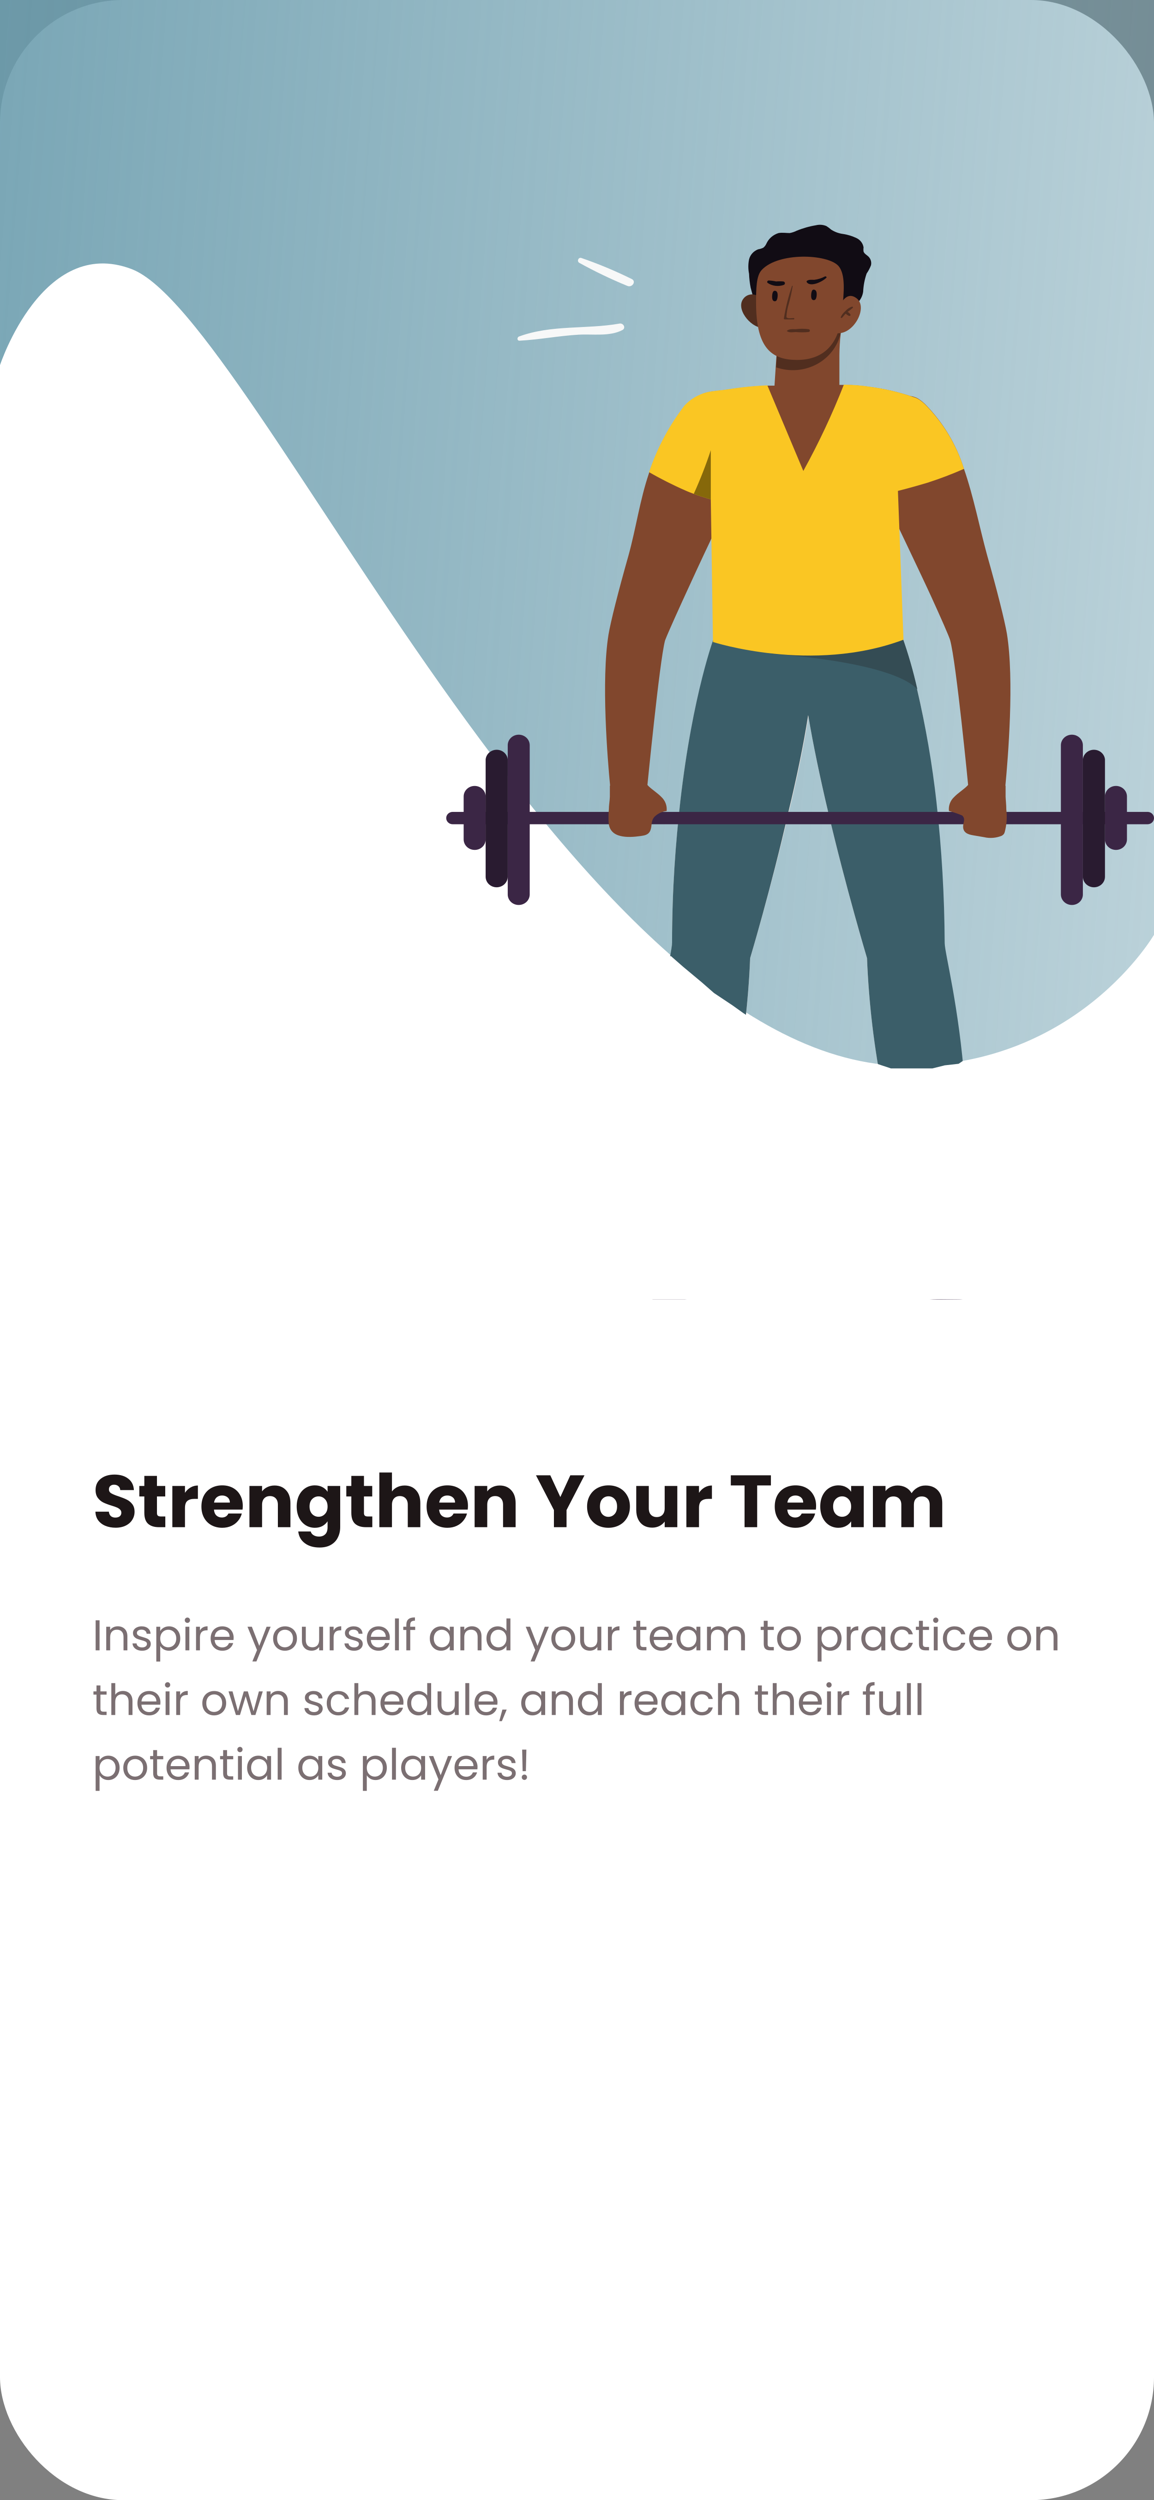 <svg width="375" height="812" viewBox="0 0 375 812" fill="none" xmlns="http://www.w3.org/2000/svg">
<rect x="0" y="0" width="375" height="812" fill="#808080" stroke="none"/>
<rect width="375" height="812" rx="40" fill="white"/>
<path d="M37.584 496.168C36.352 496.168 35.248 495.968 34.272 495.568C33.296 495.168 32.512 494.576 31.92 493.792C31.344 493.008 31.04 492.064 31.008 490.96H35.376C35.44 491.584 35.656 492.064 36.024 492.4C36.392 492.72 36.872 492.88 37.464 492.88C38.072 492.88 38.552 492.744 38.904 492.472C39.256 492.184 39.432 491.792 39.432 491.296C39.432 490.88 39.288 490.536 39 490.264C38.728 489.992 38.384 489.768 37.968 489.592C37.568 489.416 36.992 489.216 36.24 488.992C35.152 488.656 34.264 488.32 33.576 487.984C32.888 487.648 32.296 487.152 31.8 486.496C31.304 485.84 31.056 484.984 31.056 483.928C31.056 482.36 31.624 481.136 32.76 480.256C33.896 479.36 35.376 478.912 37.2 478.912C39.056 478.912 40.552 479.36 41.688 480.256C42.824 481.136 43.432 482.368 43.512 483.952H39.072C39.04 483.408 38.84 482.984 38.472 482.68C38.104 482.36 37.632 482.2 37.056 482.2C36.56 482.2 36.16 482.336 35.856 482.608C35.552 482.864 35.4 483.24 35.4 483.736C35.4 484.28 35.656 484.704 36.168 485.008C36.68 485.312 37.48 485.64 38.568 485.992C39.656 486.36 40.536 486.712 41.208 487.048C41.896 487.384 42.488 487.872 42.984 488.512C43.48 489.152 43.728 489.976 43.728 490.984C43.728 491.944 43.48 492.816 42.984 493.6C42.504 494.384 41.8 495.008 40.872 495.472C39.944 495.936 38.848 496.168 37.584 496.168ZM53.718 492.52V496H51.63C50.142 496 48.982 495.64 48.15 494.92C47.318 494.184 46.902 492.992 46.902 491.344V486.016H45.27V482.608H46.902V479.344H51.006V482.608H53.694V486.016H51.006V491.392C51.006 491.792 51.102 492.08 51.294 492.256C51.486 492.432 51.806 492.52 52.254 492.52H53.718ZM60.108 484.84C60.588 484.104 61.188 483.528 61.908 483.112C62.628 482.68 63.428 482.464 64.308 482.464V486.808H63.18C62.156 486.808 61.388 487.032 60.876 487.48C60.364 487.912 60.108 488.68 60.108 489.784V496H56.004V482.608H60.108V484.84ZM78.893 489.088C78.893 489.472 78.869 489.872 78.821 490.288H69.533C69.597 491.12 69.861 491.76 70.325 492.208C70.805 492.64 71.389 492.856 72.077 492.856C73.101 492.856 73.813 492.424 74.213 491.56H78.581C78.357 492.44 77.949 493.232 77.357 493.936C76.781 494.64 76.053 495.192 75.173 495.592C74.293 495.992 73.309 496.192 72.221 496.192C70.909 496.192 69.741 495.912 68.717 495.352C67.693 494.792 66.893 493.992 66.317 492.952C65.741 491.912 65.453 490.696 65.453 489.304C65.453 487.912 65.733 486.696 66.293 485.656C66.869 484.616 67.669 483.816 68.693 483.256C69.717 482.696 70.893 482.416 72.221 482.416C73.517 482.416 74.669 482.688 75.677 483.232C76.685 483.776 77.469 484.552 78.029 485.56C78.605 486.568 78.893 487.744 78.893 489.088ZM74.693 488.008C74.693 487.304 74.453 486.744 73.973 486.328C73.493 485.912 72.893 485.704 72.173 485.704C71.485 485.704 70.901 485.904 70.421 486.304C69.957 486.704 69.669 487.272 69.557 488.008H74.693ZM89.218 482.464C90.786 482.464 92.034 482.976 92.962 484C93.906 485.008 94.378 486.4 94.378 488.176V496H90.298V488.728C90.298 487.832 90.066 487.136 89.602 486.64C89.138 486.144 88.514 485.896 87.73 485.896C86.946 485.896 86.322 486.144 85.858 486.64C85.394 487.136 85.162 487.832 85.162 488.728V496H81.058V482.608H85.162V484.384C85.578 483.792 86.138 483.328 86.842 482.992C87.546 482.64 88.338 482.464 89.218 482.464ZM102.318 482.416C103.262 482.416 104.086 482.608 104.79 482.992C105.51 483.376 106.062 483.88 106.446 484.504V482.608H110.55V495.976C110.55 497.208 110.302 498.32 109.806 499.312C109.326 500.32 108.582 501.12 107.574 501.712C106.582 502.304 105.342 502.6 103.854 502.6C101.87 502.6 100.262 502.128 99.03 501.184C97.798 500.256 97.094 498.992 96.918 497.392H100.974C101.102 497.904 101.406 498.304 101.886 498.592C102.366 498.896 102.958 499.048 103.662 499.048C104.51 499.048 105.182 498.8 105.678 498.304C106.19 497.824 106.446 497.048 106.446 495.976V494.08C106.046 494.704 105.494 495.216 104.79 495.616C104.086 496 103.262 496.192 102.318 496.192C101.214 496.192 100.214 495.912 99.318 495.352C98.422 494.776 97.71 493.968 97.182 492.928C96.67 491.872 96.414 490.656 96.414 489.28C96.414 487.904 96.67 486.696 97.182 485.656C97.71 484.616 98.422 483.816 99.318 483.256C100.214 482.696 101.214 482.416 102.318 482.416ZM106.446 489.304C106.446 488.28 106.158 487.472 105.582 486.88C105.022 486.288 104.334 485.992 103.518 485.992C102.702 485.992 102.006 486.288 101.43 486.88C100.87 487.456 100.59 488.256 100.59 489.28C100.59 490.304 100.87 491.12 101.43 491.728C102.006 492.32 102.702 492.616 103.518 492.616C104.334 492.616 105.022 492.32 105.582 491.728C106.158 491.136 106.446 490.328 106.446 489.304ZM120.983 492.52V496H118.895C117.407 496 116.247 495.64 115.415 494.92C114.583 494.184 114.167 492.992 114.167 491.344V486.016H112.535V482.608H114.167V479.344H118.271V482.608H120.959V486.016H118.271V491.392C118.271 491.792 118.367 492.08 118.559 492.256C118.751 492.432 119.071 492.52 119.519 492.52H120.983ZM131.501 482.464C133.037 482.464 134.269 482.976 135.197 484C136.125 485.008 136.589 486.4 136.589 488.176V496H132.509V488.728C132.509 487.832 132.277 487.136 131.813 486.64C131.349 486.144 130.725 485.896 129.941 485.896C129.157 485.896 128.533 486.144 128.069 486.64C127.605 487.136 127.373 487.832 127.373 488.728V496H123.269V478.24H127.373V484.408C127.789 483.816 128.357 483.344 129.077 482.992C129.797 482.64 130.605 482.464 131.501 482.464ZM152.065 489.088C152.065 489.472 152.041 489.872 151.993 490.288H142.705C142.769 491.12 143.033 491.76 143.497 492.208C143.977 492.64 144.561 492.856 145.249 492.856C146.273 492.856 146.985 492.424 147.385 491.56H151.753C151.529 492.44 151.121 493.232 150.529 493.936C149.953 494.64 149.225 495.192 148.345 495.592C147.465 495.992 146.481 496.192 145.393 496.192C144.081 496.192 142.913 495.912 141.889 495.352C140.865 494.792 140.065 493.992 139.489 492.952C138.913 491.912 138.625 490.696 138.625 489.304C138.625 487.912 138.905 486.696 139.465 485.656C140.041 484.616 140.841 483.816 141.865 483.256C142.889 482.696 144.065 482.416 145.393 482.416C146.689 482.416 147.841 482.688 148.849 483.232C149.857 483.776 150.641 484.552 151.201 485.56C151.777 486.568 152.065 487.744 152.065 489.088ZM147.865 488.008C147.865 487.304 147.625 486.744 147.145 486.328C146.665 485.912 146.065 485.704 145.345 485.704C144.657 485.704 144.073 485.904 143.593 486.304C143.129 486.704 142.841 487.272 142.729 488.008H147.865ZM162.39 482.464C163.958 482.464 165.206 482.976 166.134 484C167.078 485.008 167.55 486.4 167.55 488.176V496H163.47V488.728C163.47 487.832 163.238 487.136 162.774 486.64C162.31 486.144 161.686 485.896 160.902 485.896C160.118 485.896 159.494 486.144 159.03 486.64C158.566 487.136 158.334 487.832 158.334 488.728V496H154.23V482.608H158.334V484.384C158.75 483.792 159.31 483.328 160.014 482.992C160.718 482.64 161.51 482.464 162.39 482.464ZM189.936 479.152L184.104 490.432V496H180V490.432L174.168 479.152H178.824L182.088 486.208L185.328 479.152H189.936ZM197.686 496.192C196.374 496.192 195.19 495.912 194.134 495.352C193.094 494.792 192.27 493.992 191.662 492.952C191.07 491.912 190.774 490.696 190.774 489.304C190.774 487.928 191.078 486.72 191.686 485.68C192.294 484.624 193.126 483.816 194.182 483.256C195.238 482.696 196.422 482.416 197.734 482.416C199.046 482.416 200.23 482.696 201.286 483.256C202.342 483.816 203.174 484.624 203.782 485.68C204.39 486.72 204.694 487.928 204.694 489.304C204.694 490.68 204.382 491.896 203.758 492.952C203.15 493.992 202.31 494.792 201.238 495.352C200.182 495.912 198.998 496.192 197.686 496.192ZM197.686 492.64C198.47 492.64 199.134 492.352 199.678 491.776C200.238 491.2 200.518 490.376 200.518 489.304C200.518 488.232 200.246 487.408 199.702 486.832C199.174 486.256 198.518 485.968 197.734 485.968C196.934 485.968 196.27 486.256 195.742 486.832C195.214 487.392 194.95 488.216 194.95 489.304C194.95 490.376 195.206 491.2 195.718 491.776C196.246 492.352 196.902 492.64 197.686 492.64ZM220.095 482.608V496H215.991V494.176C215.575 494.768 215.007 495.248 214.287 495.616C213.583 495.968 212.799 496.144 211.935 496.144C210.911 496.144 210.007 495.92 209.223 495.472C208.439 495.008 207.831 494.344 207.399 493.48C206.967 492.616 206.751 491.6 206.751 490.432V482.608H210.831V489.88C210.831 490.776 211.063 491.472 211.527 491.968C211.991 492.464 212.615 492.712 213.399 492.712C214.199 492.712 214.831 492.464 215.295 491.968C215.759 491.472 215.991 490.776 215.991 489.88V482.608H220.095ZM227.147 484.84C227.627 484.104 228.227 483.528 228.947 483.112C229.667 482.68 230.467 482.464 231.347 482.464V486.808H230.219C229.195 486.808 228.427 487.032 227.915 487.48C227.403 487.912 227.147 488.68 227.147 489.784V496H223.043V482.608H227.147V484.84ZM250.514 479.152V482.44H246.05V496H241.946V482.44H237.482V479.152H250.514ZM265.198 489.088C265.198 489.472 265.174 489.872 265.126 490.288H255.838C255.902 491.12 256.166 491.76 256.63 492.208C257.11 492.64 257.694 492.856 258.382 492.856C259.406 492.856 260.118 492.424 260.518 491.56H264.886C264.662 492.44 264.254 493.232 263.662 493.936C263.086 494.64 262.358 495.192 261.478 495.592C260.598 495.992 259.614 496.192 258.526 496.192C257.214 496.192 256.046 495.912 255.022 495.352C253.998 494.792 253.198 493.992 252.622 492.952C252.046 491.912 251.758 490.696 251.758 489.304C251.758 487.912 252.038 486.696 252.598 485.656C253.174 484.616 253.974 483.816 254.998 483.256C256.022 482.696 257.198 482.416 258.526 482.416C259.822 482.416 260.974 482.688 261.982 483.232C262.99 483.776 263.774 484.552 264.334 485.56C264.91 486.568 265.198 487.744 265.198 489.088ZM260.998 488.008C260.998 487.304 260.758 486.744 260.278 486.328C259.798 485.912 259.198 485.704 258.478 485.704C257.79 485.704 257.206 485.904 256.726 486.304C256.262 486.704 255.974 487.272 255.862 488.008H260.998ZM266.547 489.28C266.547 487.904 266.803 486.696 267.315 485.656C267.843 484.616 268.555 483.816 269.451 483.256C270.347 482.696 271.347 482.416 272.451 482.416C273.395 482.416 274.219 482.608 274.923 482.992C275.643 483.376 276.195 483.88 276.579 484.504V482.608H280.683V496H276.579V494.104C276.179 494.728 275.619 495.232 274.899 495.616C274.195 496 273.371 496.192 272.427 496.192C271.339 496.192 270.347 495.912 269.451 495.352C268.555 494.776 267.843 493.968 267.315 492.928C266.803 491.872 266.547 490.656 266.547 489.28ZM276.579 489.304C276.579 488.28 276.291 487.472 275.715 486.88C275.155 486.288 274.467 485.992 273.651 485.992C272.835 485.992 272.139 486.288 271.563 486.88C271.003 487.456 270.723 488.256 270.723 489.28C270.723 490.304 271.003 491.12 271.563 491.728C272.139 492.32 272.835 492.616 273.651 492.616C274.467 492.616 275.155 492.32 275.715 491.728C276.291 491.136 276.579 490.328 276.579 489.304ZM300.74 482.464C302.404 482.464 303.724 482.968 304.7 483.976C305.692 484.984 306.188 486.384 306.188 488.176V496H302.108V488.728C302.108 487.864 301.876 487.2 301.412 486.736C300.964 486.256 300.34 486.016 299.54 486.016C298.74 486.016 298.108 486.256 297.644 486.736C297.196 487.2 296.972 487.864 296.972 488.728V496H292.892V488.728C292.892 487.864 292.66 487.2 292.196 486.736C291.748 486.256 291.124 486.016 290.324 486.016C289.524 486.016 288.892 486.256 288.428 486.736C287.98 487.2 287.756 487.864 287.756 488.728V496H283.652V482.608H287.756V484.288C288.172 483.728 288.716 483.288 289.388 482.968C290.06 482.632 290.82 482.464 291.668 482.464C292.676 482.464 293.572 482.68 294.356 483.112C295.156 483.544 295.78 484.16 296.228 484.96C296.692 484.224 297.324 483.624 298.124 483.16C298.924 482.696 299.796 482.464 300.74 482.464Z" fill="#1D1617"/>
<g clip-path="url(#clip0_1_536)">
<path d="M0 118.599C0 118.599 13.833 76.439 42.733 87.378C83.033 102.606 186.333 346.158 294.733 346.158C350.3 346.158 375 303.599 375 303.599V-27H0V118.599Z" fill="url(#paint0_linear_1_536)"/>
<path d="M264.394 217.552C264.169 221.844 263.59 226.816 262.753 232.313C261.24 242.009 258.922 253.064 256.315 263.81C250.585 288.451 243.76 311.179 243.76 311.179C243.176 325.694 241.444 340.146 238.578 354.41C238.288 355.985 237.998 357.498 237.676 359.042C236.711 364.013 235.681 368.8 234.715 373.215C231.142 388.902 227.891 400.235 227.891 400.235L212.214 397.641C211.473 389.118 211.184 380.966 211.216 373.339C211.216 368.583 211.216 364.075 211.538 359.69C211.538 357.405 211.795 355.182 211.956 353.051C213.791 327.051 218.394 309.82 218.394 306.392C218.394 289.007 219.585 273.845 221.034 260.907C225.09 225.241 232.268 206.652 232.268 206.652C242.408 184.295 257.602 185.839 262.624 202.298C264.076 207.256 264.674 212.409 264.394 217.552Z" fill="#FFEDE5"/>
<path d="M314.257 378.094C314.257 384.27 313.87 390.786 313.291 397.518L297.614 400.389C297.614 400.389 294.846 390.662 291.595 376.705C290.404 371.579 289.148 365.897 287.957 359.906C287.635 358.208 287.281 356.448 286.959 354.719C284.076 340.353 282.333 325.798 281.744 311.179C281.744 311.179 274.856 288.235 269.061 263.47C266.551 252.847 264.233 241.854 262.623 232.251C261.754 226.785 261.207 221.752 260.982 217.491C260.637 212.292 261.192 207.075 262.623 202.051C267.709 185.592 282.871 184.079 293.011 206.405C293.011 206.405 300.157 224.932 304.181 260.382C305.879 275.583 306.771 290.857 306.853 306.145C306.853 309.573 311.488 326.464 313.291 352.094C313.291 354.255 313.581 356.448 313.709 358.702C314.224 364.847 314.353 371.27 314.257 378.094Z" fill="#FFEDE5"/>
<path d="M313.517 352.217C304.705 353.497 295.83 354.332 286.927 354.719C284.055 340.352 282.323 325.797 281.745 311.179C281.745 311.179 274.856 288.235 269.062 263.47C266.551 252.847 264.233 241.854 262.624 232.251C261.111 241.947 258.793 253.002 256.186 263.748C250.585 288.451 243.76 311.179 243.76 311.179C243.176 325.694 241.444 340.146 238.578 354.41C228.92 353.977 219.682 353.391 211.956 352.773C213.791 326.773 218.394 309.542 218.394 306.114C218.394 288.729 219.585 273.567 221.034 260.629C225.09 224.963 232.268 206.374 232.268 206.374C242.408 184.017 257.602 185.561 262.624 202.02C266.487 189.452 276.24 185.592 285.157 194.424C288.485 197.935 291.144 201.98 293.011 206.374C295.014 212.051 296.669 217.835 297.969 223.697C300.807 235.842 302.925 248.131 304.31 260.505C306.009 275.707 306.9 290.981 306.982 306.269C307.014 309.696 311.617 326.618 313.517 352.217Z" fill="#3B5E69"/>
<path d="M298.097 223.852C289.277 214.619 250.617 212.365 250.617 212.365L285.286 194.732C288.614 198.243 291.272 202.288 293.14 206.683C295.136 212.309 296.792 218.042 298.097 223.852Z" fill="#344C54"/>
<path d="M229.95 415.551C229.968 415.705 229.968 415.86 229.95 416.014C229.435 422.962 223.512 421.912 214.756 422.19C207.771 422.19 204.037 418.454 204.456 414.409C204.593 413.183 205.059 412.013 205.808 411.012C207.801 408.023 209.259 404.735 210.121 401.285C210.5 399.723 211.419 398.329 212.728 397.332C218.233 393.071 223.512 396.344 226.152 398.691C227.332 399.701 228.153 401.04 228.502 402.52C229.494 406.798 229.98 411.169 229.95 415.551Z" fill="#3B2645"/>
<path d="M310.845 422.036C301.864 422.036 295.747 423.024 295.586 415.551V414.903C295.569 410.808 296.045 406.726 297.003 402.736C297.373 401.042 298.298 399.506 299.642 398.351C301.154 396.685 303.238 395.591 305.516 395.269C307.795 394.946 310.118 395.415 312.068 396.591C313.807 397.744 315.044 399.469 315.544 401.439C316.416 404.732 317.852 407.862 319.794 410.703C320.214 411.284 320.55 411.918 320.791 412.587C322.337 417.28 318.699 422.159 310.845 422.036Z" fill="#3B2645"/>
<path d="M278.912 98.111C279.77 97.149 280.318 95.969 280.489 94.714C280.58 92.718 280.959 90.743 281.616 88.847C282.195 88.007 282.671 87.106 283.032 86.16C283.151 85.657 283.137 85.134 282.99 84.638C282.844 84.141 282.571 83.688 282.195 83.319C281.648 82.794 280.875 82.424 280.618 81.714C280.553 81.263 280.553 80.806 280.618 80.355C280.518 79.687 280.245 79.054 279.823 78.514C279.401 77.975 278.844 77.546 278.204 77.267C276.891 76.653 275.492 76.226 274.051 76.001C272.633 75.832 271.277 75.345 270.092 74.581C269.604 74.144 269.076 73.751 268.514 73.407C267.447 72.968 266.258 72.881 265.134 73.16C263 73.515 260.915 74.106 258.922 74.92C258.203 75.282 257.433 75.542 256.636 75.692C255.445 75.692 254.19 75.476 252.999 75.692C252.106 75.965 251.287 76.422 250.598 77.03C249.908 77.638 249.365 78.382 249.007 79.212C248.79 79.691 248.459 80.114 248.041 80.448C247.515 80.705 246.95 80.882 246.367 80.973C245.631 81.25 244.976 81.697 244.459 82.272C243.943 82.848 243.582 83.536 243.406 84.277C243.101 85.807 243.101 87.378 243.406 88.909C243.464 90.421 243.636 91.928 243.921 93.417C247.14 105.769 248.073 102.341 248.073 102.341L257.73 101.384C262.108 100.921 266.454 100.427 270.8 99.84C272.538 99.593 274.276 99.253 276.015 98.975C277.058 99.039 278.09 98.731 278.912 98.111Z" fill="#110C14"/>
<path d="M247.172 96.968C246.853 96.547 246.434 96.204 245.95 95.968C245.466 95.732 244.931 95.609 244.388 95.609C243.845 95.609 243.31 95.732 242.826 95.968C242.342 96.204 241.923 96.547 241.603 96.968C238.932 100.272 243.857 106.232 247.494 106.417C247.585 103.264 247.478 100.109 247.172 96.968Z" fill="#512E1F"/>
<path d="M300.254 132.634C296.743 141.354 293.913 150.313 291.788 159.437C291.531 160.611 291.337 161.753 291.112 162.865C290.887 163.976 290.79 164.81 290.661 165.706C290.533 166.601 290.661 166.972 290.404 167.836C289.406 177.1 287.539 202.823 287.185 207.208C287.185 207.64 287.185 207.856 287.185 207.856C262.173 215.236 235.68 209.369 235.68 209.369L235.487 208.01C234.908 203.749 229.5 158.171 229.307 156.349C228.18 145.51 227.375 135.536 227.311 129.33C227.311 128.403 228.148 127.878 229.403 127.539C231.431 126.983 234.296 126.89 236.549 126.52C240.746 125.847 244.982 125.424 249.232 125.254H250.263C250.477 125.241 250.692 125.241 250.906 125.254H251.679L252.484 112.902H253.739C254.559 113.024 255.388 113.086 256.218 113.087C257.207 113.101 258.197 113.049 259.179 112.933L260.563 112.778C261.239 112.778 261.851 112.562 262.463 112.408C263.45 112.189 264.418 111.9 265.36 111.543C265.649 111.483 265.93 111.39 266.197 111.265H266.454L267.098 110.987C268.28 110.495 269.42 109.917 270.51 109.258L272.023 108.27L272.281 108.054C272.486 107.925 272.679 107.78 272.86 107.621L273.214 107.344C273.214 107.807 273.214 107.992 273.214 108.177C272.933 110.577 272.783 112.989 272.764 115.403C272.764 117.163 272.764 118.923 272.764 120.467C272.764 123.092 272.764 125.007 272.764 125.007H274.566C274.599 124.984 274.638 124.972 274.679 124.972C274.719 124.972 274.759 124.984 274.792 125.007C277.401 125.04 280.005 125.257 282.582 125.655C287.478 126.272 292.291 127.39 296.939 128.99C297.647 129.268 298.162 129.515 298.612 129.731C299.063 129.947 300.479 132.078 300.254 132.634Z" fill="#81472D"/>
<path d="M273.343 107.375C272.978 109.597 272.104 111.715 270.783 113.575C269.462 115.434 267.729 116.99 265.706 118.13C263.683 119.27 261.423 119.966 259.086 120.167C256.75 120.368 254.396 120.07 252.194 119.294L252.613 112.902C256.279 113.455 260.027 113.247 263.603 112.294C267.179 111.34 270.5 109.663 273.343 107.375Z" fill="#512E1F"/>
<path d="M247.526 87.673C245.723 89.588 245.691 93.849 245.691 98.327C245.691 112.192 250.134 116.391 257.537 116.854C264.941 117.318 272.602 114.446 273.633 101.415C274.244 94.961 274.888 89.063 272.377 86.284C268.74 82.486 252.998 81.837 247.526 87.673Z" fill="#81472D"/>
<path d="M272.699 99.809C272.699 99.809 274.759 94.004 278.429 96.937C282.098 99.871 277.431 108.702 271.991 108.208C271.959 108.208 271.025 101.816 272.699 99.809Z" fill="#81472D"/>
<path d="M276.852 99.593C276.024 99.875 275.29 100.365 274.727 101.013C274.07 101.57 273.544 102.254 273.182 103.02C273.182 103.237 273.44 103.36 273.601 103.237C273.762 103.113 274.405 102.279 274.824 101.847C275.11 102.173 275.475 102.428 275.886 102.588C275.959 102.619 276.041 102.626 276.118 102.607C276.195 102.588 276.263 102.545 276.312 102.484C276.36 102.423 276.386 102.349 276.384 102.273C276.383 102.196 276.355 102.122 276.305 102.063C276.081 101.745 275.783 101.481 275.436 101.291C276.028 100.901 276.587 100.467 277.109 99.994C277.145 99.955 277.167 99.905 277.172 99.853C277.176 99.8 277.163 99.748 277.134 99.703C277.106 99.658 277.063 99.623 277.012 99.603C276.961 99.584 276.905 99.58 276.852 99.593Z" fill="#512E1F"/>
<path d="M252.033 97.802C252.033 97.802 250.81 98.265 250.907 96.165C251.003 94.065 251.937 94.467 251.937 94.467C251.937 94.467 252.806 94.467 252.709 96.103C252.613 97.74 252.033 97.802 252.033 97.802Z" fill="#110C14"/>
<path d="M264.684 97.431C264.684 97.431 263.461 97.894 263.59 95.764C263.719 93.633 264.588 94.096 264.588 94.096C264.588 94.096 265.457 94.096 265.392 95.733C265.328 97.37 264.684 97.431 264.684 97.431Z" fill="#110C14"/>
<path d="M257.955 103.298C257.312 103.298 255.863 103.607 255.541 102.959C255.627 101.482 255.897 100.02 256.346 98.605C256.868 96.702 257.287 94.775 257.601 92.83C257.601 92.83 257.601 92.83 257.376 92.83C256.203 96.266 255.32 99.788 254.736 103.36C254.72 103.403 254.716 103.45 254.723 103.495C254.73 103.54 254.749 103.583 254.778 103.62C254.806 103.657 254.844 103.686 254.887 103.705C254.931 103.725 254.978 103.733 255.026 103.731C255.96 103.731 256.861 103.731 257.795 103.731C258.149 103.823 258.213 103.329 257.955 103.298Z" fill="#512E1F"/>
<path d="M254.512 91.41C253.741 91.348 252.965 91.348 252.194 91.41C251.402 91.231 250.593 91.128 249.78 91.101C249.687 91.102 249.597 91.129 249.519 91.178C249.442 91.227 249.381 91.296 249.344 91.378C249.306 91.459 249.294 91.549 249.309 91.637C249.323 91.725 249.364 91.807 249.426 91.873C250.174 92.38 251.039 92.707 251.947 92.825C252.854 92.943 253.779 92.85 254.641 92.552C254.775 92.511 254.89 92.427 254.966 92.313C255.043 92.2 255.077 92.065 255.061 91.931C255.046 91.797 254.983 91.671 254.883 91.577C254.783 91.482 254.652 91.423 254.512 91.41Z" fill="#110C14"/>
<path d="M268.096 89.773C267.012 90.357 265.82 90.734 264.587 90.885C263.782 90.885 262.817 90.731 262.173 91.255C262.133 91.315 262.111 91.385 262.111 91.456C262.111 91.527 262.133 91.597 262.173 91.657C263.428 93.417 267.549 91.348 268.611 90.113C268.643 89.897 268.321 89.681 268.096 89.773Z" fill="#110C14"/>
<path d="M262.687 106.911C261.331 106.726 259.955 106.726 258.599 106.911C257.666 106.911 256.346 106.757 255.67 107.498C256.41 108.146 257.666 107.869 258.599 107.838C259.959 107.961 261.328 107.961 262.687 107.838C262.815 107.838 262.938 107.789 263.029 107.702C263.119 107.615 263.17 107.497 263.17 107.374C263.17 107.252 263.119 107.134 263.029 107.047C262.938 106.96 262.815 106.911 262.687 106.911Z" fill="#512E1F"/>
<path d="M372.908 267.7H147.092C146.537 267.7 146.005 267.489 145.613 267.112C145.22 266.736 145 266.226 145 265.693C145 265.161 145.22 264.65 145.613 264.274C146.005 263.897 146.537 263.686 147.092 263.686H372.908C373.463 263.686 373.995 263.897 374.387 264.274C374.78 264.65 375 265.161 375 265.693C375 266.226 374.78 266.736 374.387 267.112C373.995 267.489 373.463 267.7 372.908 267.7Z" fill="#3B2645"/>
<path d="M154.239 276.038C153.291 276.038 152.382 275.677 151.712 275.034C151.042 274.391 150.666 273.519 150.666 272.61V258.684C150.666 257.775 151.042 256.903 151.712 256.26C152.382 255.617 153.291 255.256 154.239 255.256C155.186 255.256 156.095 255.617 156.765 256.26C157.435 256.903 157.812 257.775 157.812 258.684V272.548C157.825 273.005 157.742 273.459 157.568 273.884C157.394 274.309 157.132 274.696 156.798 275.022C156.465 275.347 156.066 275.605 155.626 275.78C155.187 275.954 154.715 276.042 154.239 276.038Z" fill="#3B2645"/>
<path d="M161.385 288.173C160.437 288.173 159.528 287.812 158.858 287.17C158.188 286.527 157.812 285.655 157.812 284.746V246.641C157.896 245.784 158.311 244.988 158.975 244.409C159.639 243.83 160.504 243.509 161.401 243.509C162.298 243.509 163.163 243.83 163.827 244.409C164.491 244.988 164.905 245.784 164.99 246.641V284.746C164.982 285.658 164.598 286.529 163.923 287.171C163.248 287.813 162.335 288.173 161.385 288.173Z" fill="#291B30"/>
<path d="M168.563 293.917C168.093 293.921 167.626 293.835 167.191 293.664C166.755 293.494 166.36 293.241 166.027 292.922C165.694 292.603 165.431 292.224 165.253 291.806C165.075 291.388 164.986 290.941 164.99 290.489V242.04C164.99 241.13 165.366 240.259 166.037 239.616C166.707 238.973 167.615 238.612 168.563 238.612C169.511 238.612 170.42 238.973 171.09 239.616C171.76 240.259 172.136 241.13 172.136 242.04V290.489C172.136 291.398 171.76 292.27 171.09 292.913C170.42 293.556 169.511 293.917 168.563 293.917Z" fill="#3B2645"/>
<path d="M362.639 276.038C363.586 276.038 364.495 275.677 365.165 275.034C365.835 274.391 366.212 273.519 366.212 272.61V258.684C366.212 257.775 365.835 256.903 365.165 256.26C364.495 255.617 363.586 255.256 362.639 255.256C361.691 255.256 360.782 255.617 360.112 256.26C359.442 256.903 359.065 257.775 359.065 258.684V272.548C359.057 273.004 359.143 273.456 359.319 273.879C359.494 274.302 359.756 274.687 360.089 275.012C360.422 275.337 360.818 275.595 361.256 275.771C361.694 275.947 362.164 276.038 362.639 276.038Z" fill="#3B2645"/>
<path d="M355.493 288.173C356.441 288.173 357.349 287.812 358.019 287.17C358.69 286.527 359.066 285.655 359.066 284.746V246.641C358.981 245.784 358.567 244.988 357.903 244.409C357.239 243.83 356.374 243.509 355.477 243.509C354.58 243.509 353.714 243.83 353.051 244.409C352.387 244.988 351.972 245.784 351.888 246.641V284.746C351.896 285.658 352.28 286.529 352.955 287.171C353.63 287.813 354.542 288.173 355.493 288.173Z" fill="#291B30"/>
<path d="M348.314 293.917C348.785 293.921 349.251 293.835 349.687 293.664C350.122 293.494 350.518 293.241 350.85 292.922C351.183 292.603 351.446 292.224 351.624 291.806C351.802 291.388 351.892 290.941 351.887 290.489V242.04C351.887 241.13 351.511 240.259 350.841 239.616C350.171 238.973 349.262 238.612 348.314 238.612C347.367 238.612 346.458 238.973 345.788 239.616C345.118 240.259 344.741 241.13 344.741 242.04V290.489C344.741 291.398 345.118 292.27 345.788 292.913C346.458 293.556 347.367 293.917 348.314 293.917Z" fill="#3B2645"/>
<path d="M241.281 152.644C239.962 157.054 238.138 161.311 235.841 165.335C234.907 167.188 231.141 175.031 230.98 175.34C225.122 187.661 216.849 205.849 216.108 208.01C214.273 214.989 210.346 255.596 210.314 255.596C206.29 261.401 198.629 258.684 198.629 258.684C198.629 258.684 198.629 257.448 198.275 255.349C197.406 246.363 195.346 221.103 197.728 206.158C198.404 202.02 200.947 191.984 204.166 180.651C206.741 171.387 207.868 162.587 210.926 153.57C213.502 145.812 217.384 138.51 222.418 131.954C224.303 129.891 226.776 128.399 229.532 127.662C230.723 127.662 231.238 129.144 232.236 129.577C235.071 130.847 237.35 133.033 238.674 135.753C241.479 140.948 242.396 146.892 241.281 152.644Z" fill="#81472D"/>
<path d="M197.856 262.852C197.856 261.494 198.146 260.104 198.178 258.745C198.178 256.615 198.178 255.225 198.178 255.225C199.555 253.942 201.312 253.099 203.208 252.811C205.104 252.524 207.047 252.806 208.769 253.619C209.544 254.162 210.257 254.783 210.894 255.472C212.181 256.646 213.662 257.572 214.885 258.807C215.522 259.396 216.009 260.117 216.311 260.914C216.612 261.712 216.719 262.565 216.623 263.408C215.097 263.569 213.682 264.248 212.632 265.323C211.441 266.743 211.956 268.04 211.376 269.615C210.797 271.19 209.381 271.344 208.157 271.529C204.037 272.116 198.146 272.301 197.792 267.206C197.702 265.755 197.724 264.3 197.856 262.852Z" fill="#81472D"/>
<path d="M326.714 255.132C326.521 257.232 326.36 258.467 326.36 258.467C326.36 258.467 318.699 261.277 314.643 255.379C314.643 255.379 310.715 214.897 308.752 207.918C308.43 206.744 305.919 201.032 302.764 194.115C299.61 187.198 289.47 166.045 289.148 165.335C286.838 161.317 285.012 157.059 283.708 152.644C282.486 146.816 283.36 140.764 286.186 135.475C287.528 132.767 289.802 130.586 292.625 129.299C293.621 128.819 294.73 128.595 295.844 128.65C296.196 128.649 296.545 128.712 296.874 128.836C297.47 128.994 298.035 129.244 298.548 129.577C299.336 130.105 300.069 130.705 300.736 131.368C306.508 137.266 310.772 144.37 313.194 152.119C316.413 161.383 318.312 171.357 320.759 180.281C323.978 191.613 326.489 201.649 327.197 205.787C329.643 220.887 327.551 246.147 326.714 255.132Z" fill="#81472D"/>
<path d="M327.004 262.883C327.004 261.339 326.811 259.795 326.779 258.745C326.779 256.615 326.779 255.225 326.779 255.225C325.41 253.941 323.658 253.096 321.766 252.809C319.875 252.521 317.937 252.804 316.221 253.619C315.442 254.17 314.72 254.79 314.064 255.472C312.808 256.646 311.295 257.572 310.104 258.807C309.462 259.392 308.97 260.112 308.668 260.911C308.367 261.709 308.263 262.564 308.366 263.408C309.842 263.781 311.284 264.267 312.68 264.86C313.871 266.033 312.969 267.083 312.969 268.442C312.969 270.325 314.321 270.974 316.188 271.282L319.794 271.9C321.706 272.341 323.715 272.178 325.524 271.437C325.783 271.294 326.013 271.105 326.2 270.881C326.353 270.655 326.462 270.404 326.521 270.14C327.137 267.769 327.301 265.31 327.004 262.883Z" fill="#81472D"/>
<path d="M291.788 159.437L293.59 207.764C263.846 218.911 231.688 208.505 231.688 208.505L230.98 162.186L230.014 161.908C228.566 161.475 227.021 161.012 225.443 160.395C224.542 160.055 223.608 159.715 222.675 159.283C218.647 157.518 214.724 155.538 210.925 153.354C213.501 145.596 217.383 138.294 222.417 131.738C224.312 129.684 226.781 128.194 229.532 127.446C231.559 126.921 234.424 126.798 236.678 126.427C240.874 125.754 245.11 125.331 249.361 125.161L261.046 152.953C266.049 143.894 270.447 134.539 274.212 124.945H274.534C274.566 124.922 274.606 124.91 274.646 124.91C274.687 124.91 274.726 124.922 274.759 124.945C277.369 124.979 279.972 125.195 282.549 125.593C287.457 126.232 292.281 127.371 296.938 128.99C297.534 129.148 298.1 129.399 298.612 129.731C299.4 130.259 300.133 130.859 300.801 131.522C306.572 137.421 310.837 144.524 313.259 152.273C309.385 153.977 305.42 155.482 301.38 156.782C296.037 158.387 291.788 159.437 291.788 159.437Z" fill="#FAC623"/>
<path d="M230.98 146.221V162.185L230.015 161.908C228.566 161.475 227.021 161.012 225.444 160.394C227.542 155.764 229.39 151.034 230.98 146.221Z" fill="#86680A"/>
<path d="M222.772 404.898C220.229 403.539 215.465 402.489 213.115 404.373C213.07 404.448 213.046 404.533 213.046 404.62C213.046 404.706 213.07 404.792 213.115 404.867V405.052C213.115 405.299 213.469 405.361 213.662 405.268C213.855 405.176 213.662 405.268 213.888 405.268C214.438 404.932 215.071 404.741 215.723 404.712C216.555 404.675 217.389 404.748 218.201 404.929C219.71 405.355 221.266 405.614 222.837 405.7C222.948 405.692 223.051 405.642 223.123 405.561C223.196 405.48 223.231 405.375 223.223 405.268C223.214 405.162 223.162 405.063 223.078 404.993C222.993 404.924 222.883 404.889 222.772 404.898Z" fill="#27192E"/>
<path d="M224.414 409.252C222.975 408.133 221.179 407.523 219.328 407.522C217.494 407.101 215.566 407.286 213.855 408.047C213.63 408.233 213.501 408.696 213.855 408.85C215.358 409.221 216.909 409.377 218.458 409.313C220.308 409.804 222.208 410.104 224.124 410.209C224.23 410.191 224.329 410.144 224.41 410.075C224.49 410.006 224.549 409.916 224.579 409.817C224.609 409.717 224.61 409.611 224.58 409.512C224.551 409.412 224.493 409.322 224.414 409.252Z" fill="#27192E"/>
<path d="M311.07 403.23C309.341 402.317 307.362 401.935 305.399 402.133C303.437 402.332 301.585 403.103 300.093 404.342C299.771 404.743 300.093 405.515 300.576 405.454C302.217 405.454 303.795 404.527 305.404 404.373C307.014 404.218 308.784 404.805 310.458 404.62C311.102 404.558 311.681 403.817 311.07 403.23Z" fill="#27192E"/>
<path d="M312.422 407.275C310.314 406.794 308.134 406.679 305.984 406.936C305.225 406.841 304.454 406.903 303.721 407.116C302.989 407.329 302.312 407.688 301.735 408.171C301.284 408.727 301.735 409.777 302.54 409.499C305.759 408.418 309.396 410.024 312.583 408.912C312.757 408.839 312.903 408.716 313 408.559C313.097 408.402 313.139 408.219 313.121 408.038C313.104 407.856 313.026 407.685 312.901 407.548C312.775 407.411 312.608 407.315 312.422 407.275Z" fill="#27192E"/>
<path d="M201.333 105.089C190.485 107.004 179.218 105.398 168.66 109.289C167.952 109.567 167.984 110.71 168.853 110.648C175.291 110.308 181.568 109.073 187.974 108.702C192.609 108.424 198.05 109.382 202.267 107.189C203.49 106.51 202.588 104.873 201.333 105.089Z" fill="#F7F8F8"/>
<path d="M205.26 90.607C199.97 87.993 194.508 85.713 188.907 83.783C187.942 83.474 187.394 84.864 188.231 85.358C193.287 88.153 198.511 90.659 203.876 92.861C205.453 93.51 206.87 91.348 205.26 90.607Z" fill="#F7F8F8"/>
<path d="M222 314L218 310.5L212 312.5L203.5 333.5L198 353L174 407.5L214 431.5L292 435.5L338.5 418.5L323 392.5L313 344.5L311.5 345.5L307 346L303 347H299H294.5H292H289.5L288 346.5L286.5 346L285 345.5L282 347L270 343.5L260.5 339.5L248.5 333.5L244.5 331L241.5 329L238 326.5L235 324.5L232 322.5L228 319L222 314Z" fill="white"/>
</g>
<path d="M32.352 526.242V536H31.078V526.242H32.352ZM38.261 528.188C39.195 528.188 39.951 528.473 40.529 529.042C41.108 529.602 41.397 530.414 41.397 531.478V536H40.137V531.66C40.137 530.895 39.946 530.311 39.563 529.91C39.181 529.499 38.658 529.294 37.995 529.294C37.323 529.294 36.787 529.504 36.385 529.924C35.993 530.344 35.797 530.955 35.797 531.758V536H34.523V528.328H35.797V529.42C36.049 529.028 36.39 528.725 36.819 528.51C37.258 528.295 37.739 528.188 38.261 528.188ZM46.194 536.126C45.606 536.126 45.079 536.028 44.612 535.832C44.146 535.627 43.777 535.347 43.506 534.992C43.236 534.628 43.086 534.213 43.058 533.746H44.374C44.412 534.129 44.589 534.441 44.906 534.684C45.233 534.927 45.658 535.048 46.18 535.048C46.666 535.048 47.048 534.941 47.328 534.726C47.608 534.511 47.748 534.241 47.748 533.914C47.748 533.578 47.599 533.331 47.3 533.172C47.002 533.004 46.54 532.841 45.914 532.682C45.345 532.533 44.878 532.383 44.514 532.234C44.16 532.075 43.852 531.847 43.59 531.548C43.338 531.24 43.212 530.839 43.212 530.344C43.212 529.952 43.329 529.593 43.562 529.266C43.796 528.939 44.127 528.683 44.556 528.496C44.986 528.3 45.476 528.202 46.026 528.202C46.876 528.202 47.562 528.417 48.084 528.846C48.607 529.275 48.887 529.863 48.924 530.61H47.65C47.622 530.209 47.459 529.887 47.16 529.644C46.871 529.401 46.479 529.28 45.984 529.28C45.527 529.28 45.163 529.378 44.892 529.574C44.622 529.77 44.486 530.027 44.486 530.344C44.486 530.596 44.566 530.806 44.724 530.974C44.892 531.133 45.098 531.263 45.34 531.366C45.592 531.459 45.938 531.567 46.376 531.688C46.927 531.837 47.375 531.987 47.72 532.136C48.066 532.276 48.36 532.491 48.602 532.78C48.854 533.069 48.985 533.447 48.994 533.914C48.994 534.334 48.878 534.712 48.644 535.048C48.411 535.384 48.08 535.65 47.65 535.846C47.23 536.033 46.745 536.126 46.194 536.126ZM52.067 529.742C52.319 529.303 52.692 528.939 53.187 528.65C53.691 528.351 54.274 528.202 54.937 528.202C55.618 528.202 56.234 528.365 56.785 528.692C57.345 529.019 57.783 529.481 58.101 530.078C58.418 530.666 58.577 531.352 58.577 532.136C58.577 532.911 58.418 533.601 58.101 534.208C57.783 534.815 57.345 535.286 56.785 535.622C56.234 535.958 55.618 536.126 54.937 536.126C54.283 536.126 53.705 535.981 53.201 535.692C52.706 535.393 52.328 535.025 52.067 534.586V539.64H50.793V528.328H52.067V529.742ZM57.275 532.136C57.275 531.557 57.158 531.053 56.925 530.624C56.691 530.195 56.374 529.868 55.973 529.644C55.581 529.42 55.147 529.308 54.671 529.308C54.204 529.308 53.77 529.425 53.369 529.658C52.977 529.882 52.66 530.213 52.417 530.652C52.184 531.081 52.067 531.581 52.067 532.15C52.067 532.729 52.184 533.237 52.417 533.676C52.66 534.105 52.977 534.437 53.369 534.67C53.77 534.894 54.204 535.006 54.671 535.006C55.147 535.006 55.581 534.894 55.973 534.67C56.374 534.437 56.691 534.105 56.925 533.676C57.158 533.237 57.275 532.724 57.275 532.136ZM60.912 527.082C60.669 527.082 60.464 526.998 60.296 526.83C60.128 526.662 60.044 526.457 60.044 526.214C60.044 525.971 60.128 525.766 60.296 525.598C60.464 525.43 60.669 525.346 60.912 525.346C61.145 525.346 61.341 525.43 61.5 525.598C61.668 525.766 61.752 525.971 61.752 526.214C61.752 526.457 61.668 526.662 61.5 526.83C61.341 526.998 61.145 527.082 60.912 527.082ZM61.528 528.328V536H60.254V528.328H61.528ZM64.973 529.574C65.197 529.135 65.514 528.795 65.925 528.552C66.345 528.309 66.854 528.188 67.451 528.188V529.504H67.115C65.687 529.504 64.973 530.279 64.973 531.828V536H63.699V528.328H64.973V529.574ZM75.922 531.87C75.922 532.113 75.908 532.369 75.88 532.64H69.748C69.794 533.396 70.051 533.989 70.518 534.418C70.994 534.838 71.568 535.048 72.24 535.048C72.79 535.048 73.248 534.922 73.612 534.67C73.985 534.409 74.246 534.063 74.396 533.634H75.768C75.562 534.371 75.152 534.973 74.536 535.44C73.92 535.897 73.154 536.126 72.24 536.126C71.512 536.126 70.858 535.963 70.28 535.636C69.71 535.309 69.262 534.847 68.936 534.25C68.609 533.643 68.446 532.943 68.446 532.15C68.446 531.357 68.604 530.661 68.922 530.064C69.239 529.467 69.682 529.009 70.252 528.692C70.83 528.365 71.493 528.202 72.24 528.202C72.968 528.202 73.612 528.361 74.172 528.678C74.732 528.995 75.161 529.434 75.46 529.994C75.768 530.545 75.922 531.17 75.922 531.87ZM74.606 531.604C74.606 531.119 74.498 530.703 74.284 530.358C74.069 530.003 73.775 529.737 73.402 529.56C73.038 529.373 72.632 529.28 72.184 529.28C71.54 529.28 70.989 529.485 70.532 529.896C70.084 530.307 69.827 530.876 69.762 531.604H74.606ZM87.944 528.328L83.324 539.612H82.008L83.52 535.916L80.426 528.328H81.84L84.248 534.544L86.628 528.328H87.944ZM92.57 536.126C91.852 536.126 91.198 535.963 90.611 535.636C90.032 535.309 89.575 534.847 89.239 534.25C88.912 533.643 88.749 532.943 88.749 532.15C88.749 531.366 88.916 530.675 89.252 530.078C89.598 529.471 90.064 529.009 90.653 528.692C91.24 528.365 91.898 528.202 92.626 528.202C93.355 528.202 94.013 528.365 94.6 528.692C95.189 529.009 95.65 529.467 95.987 530.064C96.332 530.661 96.504 531.357 96.504 532.15C96.504 532.943 96.327 533.643 95.972 534.25C95.627 534.847 95.156 535.309 94.558 535.636C93.961 535.963 93.299 536.126 92.57 536.126ZM92.57 535.006C93.028 535.006 93.457 534.899 93.859 534.684C94.26 534.469 94.582 534.147 94.825 533.718C95.076 533.289 95.203 532.766 95.203 532.15C95.203 531.534 95.081 531.011 94.838 530.582C94.596 530.153 94.278 529.835 93.886 529.63C93.495 529.415 93.07 529.308 92.612 529.308C92.146 529.308 91.716 529.415 91.325 529.63C90.942 529.835 90.634 530.153 90.4 530.582C90.167 531.011 90.05 531.534 90.05 532.15C90.05 532.775 90.162 533.303 90.386 533.732C90.62 534.161 90.928 534.483 91.311 534.698C91.693 534.903 92.113 535.006 92.57 535.006ZM104.984 528.328V536H103.71V534.866C103.467 535.258 103.126 535.566 102.688 535.79C102.258 536.005 101.782 536.112 101.26 536.112C100.662 536.112 100.126 535.991 99.65 535.748C99.174 535.496 98.796 535.123 98.516 534.628C98.245 534.133 98.11 533.531 98.11 532.822V528.328H99.37V532.654C99.37 533.41 99.561 533.993 99.944 534.404C100.326 534.805 100.849 535.006 101.512 535.006C102.193 535.006 102.73 534.796 103.122 534.376C103.514 533.956 103.71 533.345 103.71 532.542V528.328H104.984ZM108.409 529.574C108.633 529.135 108.95 528.795 109.361 528.552C109.781 528.309 110.289 528.188 110.887 528.188V529.504H110.551C109.123 529.504 108.409 530.279 108.409 531.828V536H107.135V528.328H108.409V529.574ZM115.073 536.126C114.485 536.126 113.958 536.028 113.491 535.832C113.025 535.627 112.656 535.347 112.385 534.992C112.115 534.628 111.965 534.213 111.937 533.746H113.253C113.291 534.129 113.468 534.441 113.785 534.684C114.112 534.927 114.537 535.048 115.059 535.048C115.545 535.048 115.927 534.941 116.207 534.726C116.487 534.511 116.627 534.241 116.627 533.914C116.627 533.578 116.478 533.331 116.179 533.172C115.881 533.004 115.419 532.841 114.793 532.682C114.224 532.533 113.757 532.383 113.393 532.234C113.039 532.075 112.731 531.847 112.469 531.548C112.217 531.24 112.091 530.839 112.091 530.344C112.091 529.952 112.208 529.593 112.441 529.266C112.675 528.939 113.006 528.683 113.435 528.496C113.865 528.3 114.355 528.202 114.905 528.202C115.755 528.202 116.441 528.417 116.963 528.846C117.486 529.275 117.766 529.863 117.803 530.61H116.529C116.501 530.209 116.338 529.887 116.039 529.644C115.75 529.401 115.358 529.28 114.863 529.28C114.406 529.28 114.042 529.378 113.771 529.574C113.501 529.77 113.365 530.027 113.365 530.344C113.365 530.596 113.445 530.806 113.603 530.974C113.771 531.133 113.977 531.263 114.219 531.366C114.471 531.459 114.817 531.567 115.255 531.688C115.806 531.837 116.254 531.987 116.599 532.136C116.945 532.276 117.239 532.491 117.481 532.78C117.733 533.069 117.864 533.447 117.873 533.914C117.873 534.334 117.757 534.712 117.523 535.048C117.29 535.384 116.959 535.65 116.529 535.846C116.109 536.033 115.624 536.126 115.073 536.126ZM126.672 531.87C126.672 532.113 126.658 532.369 126.63 532.64H120.498C120.544 533.396 120.801 533.989 121.268 534.418C121.744 534.838 122.318 535.048 122.99 535.048C123.54 535.048 123.998 534.922 124.362 534.67C124.735 534.409 124.996 534.063 125.146 533.634H126.518C126.312 534.371 125.902 534.973 125.286 535.44C124.67 535.897 123.904 536.126 122.99 536.126C122.262 536.126 121.608 535.963 121.03 535.636C120.46 535.309 120.012 534.847 119.686 534.25C119.359 533.643 119.196 532.943 119.196 532.15C119.196 531.357 119.354 530.661 119.672 530.064C119.989 529.467 120.432 529.009 121.002 528.692C121.58 528.365 122.243 528.202 122.99 528.202C123.718 528.202 124.362 528.361 124.922 528.678C125.482 528.995 125.911 529.434 126.21 529.994C126.518 530.545 126.672 531.17 126.672 531.87ZM125.356 531.604C125.356 531.119 125.248 530.703 125.034 530.358C124.819 530.003 124.525 529.737 124.152 529.56C123.788 529.373 123.382 529.28 122.934 529.28C122.29 529.28 121.739 529.485 121.282 529.896C120.834 530.307 120.577 530.876 120.512 531.604H125.356ZM129.627 525.64V536H128.353V525.64H129.627ZM134.921 529.378H133.311V536H132.037V529.378H131.043V528.328H132.037V527.782C132.037 526.923 132.256 526.298 132.695 525.906C133.143 525.505 133.857 525.304 134.837 525.304V526.368C134.277 526.368 133.88 526.48 133.647 526.704C133.423 526.919 133.311 527.278 133.311 527.782V528.328H134.921V529.378ZM139.663 532.136C139.663 531.352 139.821 530.666 140.139 530.078C140.456 529.481 140.89 529.019 141.441 528.692C142.001 528.365 142.621 528.202 143.303 528.202C143.975 528.202 144.558 528.347 145.053 528.636C145.547 528.925 145.916 529.289 146.159 529.728V528.328H147.447V536H146.159V534.572C145.907 535.02 145.529 535.393 145.025 535.692C144.53 535.981 143.951 536.126 143.289 536.126C142.607 536.126 141.991 535.958 141.441 535.622C140.89 535.286 140.456 534.815 140.139 534.208C139.821 533.601 139.663 532.911 139.663 532.136ZM146.159 532.15C146.159 531.571 146.042 531.067 145.809 530.638C145.575 530.209 145.258 529.882 144.857 529.658C144.465 529.425 144.031 529.308 143.555 529.308C143.079 529.308 142.645 529.42 142.253 529.644C141.861 529.868 141.548 530.195 141.315 530.624C141.081 531.053 140.965 531.557 140.965 532.136C140.965 532.724 141.081 533.237 141.315 533.676C141.548 534.105 141.861 534.437 142.253 534.67C142.645 534.894 143.079 535.006 143.555 535.006C144.031 535.006 144.465 534.894 144.857 534.67C145.258 534.437 145.575 534.105 145.809 533.676C146.042 533.237 146.159 532.729 146.159 532.15ZM153.337 528.188C154.271 528.188 155.027 528.473 155.605 529.042C156.184 529.602 156.473 530.414 156.473 531.478V536H155.213V531.66C155.213 530.895 155.022 530.311 154.639 529.91C154.257 529.499 153.734 529.294 153.071 529.294C152.399 529.294 151.863 529.504 151.461 529.924C151.069 530.344 150.873 530.955 150.873 531.758V536H149.599V528.328H150.873V529.42C151.125 529.028 151.466 528.725 151.895 528.51C152.334 528.295 152.815 528.188 153.337 528.188ZM158.079 532.136C158.079 531.352 158.237 530.666 158.555 530.078C158.872 529.481 159.306 529.019 159.857 528.692C160.417 528.365 161.042 528.202 161.733 528.202C162.33 528.202 162.885 528.342 163.399 528.622C163.912 528.893 164.304 529.252 164.575 529.7V525.64H165.863V536H164.575V534.558C164.323 535.015 163.949 535.393 163.455 535.692C162.96 535.981 162.381 536.126 161.719 536.126C161.037 536.126 160.417 535.958 159.857 535.622C159.306 535.286 158.872 534.815 158.555 534.208C158.237 533.601 158.079 532.911 158.079 532.136ZM164.575 532.15C164.575 531.571 164.458 531.067 164.225 530.638C163.991 530.209 163.674 529.882 163.273 529.658C162.881 529.425 162.447 529.308 161.971 529.308C161.495 529.308 161.061 529.42 160.669 529.644C160.277 529.868 159.964 530.195 159.731 530.624C159.497 531.053 159.381 531.557 159.381 532.136C159.381 532.724 159.497 533.237 159.731 533.676C159.964 534.105 160.277 534.437 160.669 534.67C161.061 534.894 161.495 535.006 161.971 535.006C162.447 535.006 162.881 534.894 163.273 534.67C163.674 534.437 163.991 534.105 164.225 533.676C164.458 533.237 164.575 532.729 164.575 532.15ZM178.356 528.328L173.736 539.612H172.42L173.932 535.916L170.838 528.328H172.252L174.66 534.544L177.04 528.328H178.356ZM182.983 536.126C182.264 536.126 181.611 535.963 181.023 535.636C180.444 535.309 179.987 534.847 179.651 534.25C179.324 533.643 179.161 532.943 179.161 532.15C179.161 531.366 179.329 530.675 179.665 530.078C180.01 529.471 180.477 529.009 181.065 528.692C181.653 528.365 182.311 528.202 183.039 528.202C183.767 528.202 184.425 528.365 185.013 528.692C185.601 529.009 186.063 529.467 186.399 530.064C186.744 530.661 186.917 531.357 186.917 532.15C186.917 532.943 186.739 533.643 186.385 534.25C186.039 534.847 185.568 535.309 184.971 535.636C184.373 535.963 183.711 536.126 182.983 536.126ZM182.983 535.006C183.44 535.006 183.869 534.899 184.271 534.684C184.672 534.469 184.994 534.147 185.237 533.718C185.489 533.289 185.615 532.766 185.615 532.15C185.615 531.534 185.493 531.011 185.251 530.582C185.008 530.153 184.691 529.835 184.299 529.63C183.907 529.415 183.482 529.308 183.025 529.308C182.558 529.308 182.129 529.415 181.737 529.63C181.354 529.835 181.046 530.153 180.813 530.582C180.579 531.011 180.463 531.534 180.463 532.15C180.463 532.775 180.575 533.303 180.799 533.732C181.032 534.161 181.34 534.483 181.723 534.698C182.105 534.903 182.525 535.006 182.983 535.006ZM195.396 528.328V536H194.122V534.866C193.879 535.258 193.538 535.566 193.1 535.79C192.67 536.005 192.194 536.112 191.672 536.112C191.074 536.112 190.538 535.991 190.062 535.748C189.586 535.496 189.208 535.123 188.928 534.628C188.657 534.133 188.522 533.531 188.522 532.822V528.328H189.782V532.654C189.782 533.41 189.973 533.993 190.356 534.404C190.738 534.805 191.261 535.006 191.924 535.006C192.605 535.006 193.142 534.796 193.534 534.376C193.926 533.956 194.122 533.345 194.122 532.542V528.328H195.396ZM198.821 529.574C199.045 529.135 199.362 528.795 199.773 528.552C200.193 528.309 200.701 528.188 201.299 528.188V529.504H200.963C199.535 529.504 198.821 530.279 198.821 531.828V536H197.547V528.328H198.821V529.574ZM208.056 529.378V533.9C208.056 534.273 208.135 534.539 208.294 534.698C208.452 534.847 208.728 534.922 209.12 534.922H210.058V536H208.91C208.2 536 207.668 535.837 207.314 535.51C206.959 535.183 206.782 534.647 206.782 533.9V529.378H205.788V528.328H206.782V526.396H208.056V528.328H210.058V529.378H208.056ZM218.601 531.87C218.601 532.113 218.587 532.369 218.559 532.64H212.427C212.474 533.396 212.731 533.989 213.197 534.418C213.673 534.838 214.247 535.048 214.919 535.048C215.47 535.048 215.927 534.922 216.291 534.67C216.665 534.409 216.926 534.063 217.075 533.634H218.447C218.242 534.371 217.831 534.973 217.215 535.44C216.599 535.897 215.834 536.126 214.919 536.126C214.191 536.126 213.538 535.963 212.959 535.636C212.39 535.309 211.942 534.847 211.615 534.25C211.289 533.643 211.125 532.943 211.125 532.15C211.125 531.357 211.284 530.661 211.601 530.064C211.919 529.467 212.362 529.009 212.931 528.692C213.51 528.365 214.173 528.202 214.919 528.202C215.647 528.202 216.291 528.361 216.851 528.678C217.411 528.995 217.841 529.434 218.139 529.994C218.447 530.545 218.601 531.17 218.601 531.87ZM217.285 531.604C217.285 531.119 217.178 530.703 216.963 530.358C216.749 530.003 216.455 529.737 216.081 529.56C215.717 529.373 215.311 529.28 214.863 529.28C214.219 529.28 213.669 529.485 213.211 529.896C212.763 530.307 212.507 530.876 212.441 531.604H217.285ZM219.807 532.136C219.807 531.352 219.966 530.666 220.283 530.078C220.6 529.481 221.034 529.019 221.585 528.692C222.145 528.365 222.766 528.202 223.447 528.202C224.119 528.202 224.702 528.347 225.197 528.636C225.692 528.925 226.06 529.289 226.303 529.728V528.328H227.591V536H226.303V534.572C226.051 535.02 225.673 535.393 225.169 535.692C224.674 535.981 224.096 536.126 223.433 536.126C222.752 536.126 222.136 535.958 221.585 535.622C221.034 535.286 220.6 534.815 220.283 534.208C219.966 533.601 219.807 532.911 219.807 532.136ZM226.303 532.15C226.303 531.571 226.186 531.067 225.953 530.638C225.72 530.209 225.402 529.882 225.001 529.658C224.609 529.425 224.175 529.308 223.699 529.308C223.223 529.308 222.789 529.42 222.397 529.644C222.005 529.868 221.692 530.195 221.459 530.624C221.226 531.053 221.109 531.557 221.109 532.136C221.109 532.724 221.226 533.237 221.459 533.676C221.692 534.105 222.005 534.437 222.397 534.67C222.789 534.894 223.223 535.006 223.699 535.006C224.175 535.006 224.609 534.894 225.001 534.67C225.402 534.437 225.72 534.105 225.953 533.676C226.186 533.237 226.303 532.729 226.303 532.15ZM238.97 528.188C239.567 528.188 240.099 528.314 240.566 528.566C241.033 528.809 241.401 529.177 241.672 529.672C241.943 530.167 242.078 530.769 242.078 531.478V536H240.818V531.66C240.818 530.895 240.627 530.311 240.244 529.91C239.871 529.499 239.362 529.294 238.718 529.294C238.055 529.294 237.528 529.509 237.136 529.938C236.744 530.358 236.548 530.969 236.548 531.772V536H235.288V531.66C235.288 530.895 235.097 530.311 234.714 529.91C234.341 529.499 233.832 529.294 233.188 529.294C232.525 529.294 231.998 529.509 231.606 529.938C231.214 530.358 231.018 530.969 231.018 531.772V536H229.744V528.328H231.018V529.434C231.27 529.033 231.606 528.725 232.026 528.51C232.455 528.295 232.927 528.188 233.44 528.188C234.084 528.188 234.653 528.333 235.148 528.622C235.643 528.911 236.011 529.336 236.254 529.896C236.469 529.355 236.823 528.935 237.318 528.636C237.813 528.337 238.363 528.188 238.97 528.188ZM249.454 529.378V533.9C249.454 534.273 249.534 534.539 249.692 534.698C249.851 534.847 250.126 534.922 250.518 534.922H251.456V536H250.308C249.599 536 249.067 535.837 248.712 535.51C248.358 535.183 248.18 534.647 248.18 533.9V529.378H247.186V528.328H248.18V526.396H249.454V528.328H251.456V529.378H249.454ZM256.346 536.126C255.627 536.126 254.974 535.963 254.386 535.636C253.807 535.309 253.35 534.847 253.014 534.25C252.687 533.643 252.524 532.943 252.524 532.15C252.524 531.366 252.692 530.675 253.028 530.078C253.373 529.471 253.84 529.009 254.428 528.692C255.016 528.365 255.674 528.202 256.402 528.202C257.13 528.202 257.788 528.365 258.376 528.692C258.964 529.009 259.426 529.467 259.762 530.064C260.107 530.661 260.28 531.357 260.28 532.15C260.28 532.943 260.103 533.643 259.748 534.25C259.403 534.847 258.931 535.309 258.334 535.636C257.737 535.963 257.074 536.126 256.346 536.126ZM256.346 535.006C256.803 535.006 257.233 534.899 257.634 534.684C258.035 534.469 258.357 534.147 258.6 533.718C258.852 533.289 258.978 532.766 258.978 532.15C258.978 531.534 258.857 531.011 258.614 530.582C258.371 530.153 258.054 529.835 257.662 529.63C257.27 529.415 256.845 529.308 256.388 529.308C255.921 529.308 255.492 529.415 255.1 529.63C254.717 529.835 254.409 530.153 254.176 530.582C253.943 531.011 253.826 531.534 253.826 532.15C253.826 532.775 253.938 533.303 254.162 533.732C254.395 534.161 254.703 534.483 255.086 534.698C255.469 534.903 255.889 535.006 256.346 535.006ZM266.961 529.742C267.213 529.303 267.587 528.939 268.081 528.65C268.585 528.351 269.169 528.202 269.831 528.202C270.513 528.202 271.129 528.365 271.679 528.692C272.239 529.019 272.678 529.481 272.995 530.078C273.313 530.666 273.471 531.352 273.471 532.136C273.471 532.911 273.313 533.601 272.995 534.208C272.678 534.815 272.239 535.286 271.679 535.622C271.129 535.958 270.513 536.126 269.831 536.126C269.178 536.126 268.599 535.981 268.095 535.692C267.601 535.393 267.223 535.025 266.961 534.586V539.64H265.687V528.328H266.961V529.742ZM272.169 532.136C272.169 531.557 272.053 531.053 271.819 530.624C271.586 530.195 271.269 529.868 270.867 529.644C270.475 529.42 270.041 529.308 269.565 529.308C269.099 529.308 268.665 529.425 268.263 529.658C267.871 529.882 267.554 530.213 267.311 530.652C267.078 531.081 266.961 531.581 266.961 532.15C266.961 532.729 267.078 533.237 267.311 533.676C267.554 534.105 267.871 534.437 268.263 534.67C268.665 534.894 269.099 535.006 269.565 535.006C270.041 535.006 270.475 534.894 270.867 534.67C271.269 534.437 271.586 534.105 271.819 533.676C272.053 533.237 272.169 532.724 272.169 532.136ZM276.422 529.574C276.646 529.135 276.964 528.795 277.374 528.552C277.794 528.309 278.303 528.188 278.9 528.188V529.504H278.564C277.136 529.504 276.422 530.279 276.422 531.828V536H275.148V528.328H276.422V529.574ZM279.895 532.136C279.895 531.352 280.054 530.666 280.371 530.078C280.688 529.481 281.122 529.019 281.673 528.692C282.233 528.365 282.854 528.202 283.535 528.202C284.207 528.202 284.79 528.347 285.285 528.636C285.78 528.925 286.148 529.289 286.391 529.728V528.328H287.679V536H286.391V534.572C286.139 535.02 285.761 535.393 285.257 535.692C284.762 535.981 284.184 536.126 283.521 536.126C282.84 536.126 282.224 535.958 281.673 535.622C281.122 535.286 280.688 534.815 280.371 534.208C280.054 533.601 279.895 532.911 279.895 532.136ZM286.391 532.15C286.391 531.571 286.274 531.067 286.041 530.638C285.808 530.209 285.49 529.882 285.089 529.658C284.697 529.425 284.263 529.308 283.787 529.308C283.311 529.308 282.877 529.42 282.485 529.644C282.093 529.868 281.78 530.195 281.547 530.624C281.314 531.053 281.197 531.557 281.197 532.136C281.197 532.724 281.314 533.237 281.547 533.676C281.78 534.105 282.093 534.437 282.485 534.67C282.877 534.894 283.311 535.006 283.787 535.006C284.263 535.006 284.697 534.894 285.089 534.67C285.49 534.437 285.808 534.105 286.041 533.676C286.274 533.237 286.391 532.729 286.391 532.15ZM289.356 532.15C289.356 531.357 289.515 530.666 289.832 530.078C290.149 529.481 290.588 529.019 291.148 528.692C291.717 528.365 292.366 528.202 293.094 528.202C294.037 528.202 294.811 528.431 295.418 528.888C296.034 529.345 296.44 529.98 296.636 530.792H295.264C295.133 530.325 294.877 529.957 294.494 529.686C294.121 529.415 293.654 529.28 293.094 529.28C292.366 529.28 291.778 529.532 291.33 530.036C290.882 530.531 290.658 531.235 290.658 532.15C290.658 533.074 290.882 533.788 291.33 534.292C291.778 534.796 292.366 535.048 293.094 535.048C293.654 535.048 294.121 534.917 294.494 534.656C294.867 534.395 295.124 534.021 295.264 533.536H296.636C296.431 534.32 296.02 534.95 295.404 535.426C294.788 535.893 294.018 536.126 293.094 536.126C292.366 536.126 291.717 535.963 291.148 535.636C290.588 535.309 290.149 534.847 289.832 534.25C289.515 533.653 289.356 532.953 289.356 532.15ZM299.89 529.378V533.9C299.89 534.273 299.969 534.539 300.128 534.698C300.286 534.847 300.562 534.922 300.954 534.922H301.892V536H300.744C300.034 536 299.502 535.837 299.148 535.51C298.793 535.183 298.616 534.647 298.616 533.9V529.378H297.622V528.328H298.616V526.396H299.89V528.328H301.892V529.378H299.89ZM304.093 527.082C303.851 527.082 303.645 526.998 303.477 526.83C303.309 526.662 303.225 526.457 303.225 526.214C303.225 525.971 303.309 525.766 303.477 525.598C303.645 525.43 303.851 525.346 304.093 525.346C304.327 525.346 304.523 525.43 304.681 525.598C304.849 525.766 304.933 525.971 304.933 526.214C304.933 526.457 304.849 526.662 304.681 526.83C304.523 526.998 304.327 527.082 304.093 527.082ZM304.709 528.328V536H303.435V528.328H304.709ZM306.405 532.15C306.405 531.357 306.563 530.666 306.881 530.078C307.198 529.481 307.637 529.019 308.197 528.692C308.766 528.365 309.415 528.202 310.143 528.202C311.085 528.202 311.86 528.431 312.467 528.888C313.083 529.345 313.489 529.98 313.685 530.792H312.313C312.182 530.325 311.925 529.957 311.543 529.686C311.169 529.415 310.703 529.28 310.143 529.28C309.415 529.28 308.827 529.532 308.379 530.036C307.931 530.531 307.707 531.235 307.707 532.15C307.707 533.074 307.931 533.788 308.379 534.292C308.827 534.796 309.415 535.048 310.143 535.048C310.703 535.048 311.169 534.917 311.543 534.656C311.916 534.395 312.173 534.021 312.313 533.536H313.685C313.479 534.32 313.069 534.95 312.453 535.426C311.837 535.893 311.067 536.126 310.143 536.126C309.415 536.126 308.766 535.963 308.197 535.636C307.637 535.309 307.198 534.847 306.881 534.25C306.563 533.653 306.405 532.953 306.405 532.15ZM322.385 531.87C322.385 532.113 322.371 532.369 322.343 532.64H316.211C316.257 533.396 316.514 533.989 316.981 534.418C317.457 534.838 318.031 535.048 318.703 535.048C319.253 535.048 319.711 534.922 320.075 534.67C320.448 534.409 320.709 534.063 320.859 533.634H322.231C322.025 534.371 321.615 534.973 320.999 535.44C320.383 535.897 319.617 536.126 318.703 536.126C317.975 536.126 317.321 535.963 316.743 535.636C316.173 535.309 315.725 534.847 315.399 534.25C315.072 533.643 314.909 532.943 314.909 532.15C314.909 531.357 315.067 530.661 315.385 530.064C315.702 529.467 316.145 529.009 316.715 528.692C317.293 528.365 317.956 528.202 318.703 528.202C319.431 528.202 320.075 528.361 320.635 528.678C321.195 528.995 321.624 529.434 321.923 529.994C322.231 530.545 322.385 531.17 322.385 531.87ZM321.069 531.604C321.069 531.119 320.961 530.703 320.747 530.358C320.532 530.003 320.238 529.737 319.865 529.56C319.501 529.373 319.095 529.28 318.647 529.28C318.003 529.28 317.452 529.485 316.995 529.896C316.547 530.307 316.29 530.876 316.225 531.604H321.069ZM331.145 536.126C330.426 536.126 329.773 535.963 329.185 535.636C328.606 535.309 328.149 534.847 327.813 534.25C327.486 533.643 327.323 532.943 327.323 532.15C327.323 531.366 327.491 530.675 327.827 530.078C328.172 529.471 328.639 529.009 329.227 528.692C329.815 528.365 330.473 528.202 331.201 528.202C331.929 528.202 332.587 528.365 333.175 528.692C333.763 529.009 334.225 529.467 334.561 530.064C334.906 530.661 335.079 531.357 335.079 532.15C335.079 532.943 334.901 533.643 334.547 534.25C334.201 534.847 333.73 535.309 333.133 535.636C332.535 535.963 331.873 536.126 331.145 536.126ZM331.145 535.006C331.602 535.006 332.031 534.899 332.433 534.684C332.834 534.469 333.156 534.147 333.399 533.718C333.651 533.289 333.777 532.766 333.777 532.15C333.777 531.534 333.655 531.011 333.413 530.582C333.17 530.153 332.853 529.835 332.461 529.63C332.069 529.415 331.644 529.308 331.187 529.308C330.72 529.308 330.291 529.415 329.899 529.63C329.516 529.835 329.208 530.153 328.975 530.582C328.741 531.011 328.625 531.534 328.625 532.15C328.625 532.775 328.737 533.303 328.961 533.732C329.194 534.161 329.502 534.483 329.885 534.698C330.267 534.903 330.687 535.006 331.145 535.006ZM340.492 528.188C341.425 528.188 342.181 528.473 342.76 529.042C343.338 529.602 343.628 530.414 343.628 531.478V536H342.368V531.66C342.368 530.895 342.176 530.311 341.794 529.91C341.411 529.499 340.888 529.294 340.226 529.294C339.554 529.294 339.017 529.504 338.616 529.924C338.224 530.344 338.028 530.955 338.028 531.758V536H336.754V528.328H338.028V529.42C338.28 529.028 338.62 528.725 339.05 528.51C339.488 528.295 339.969 528.188 340.492 528.188ZM32.632 550.378V554.9C32.632 555.273 32.711 555.539 32.87 555.698C33.029 555.847 33.304 555.922 33.696 555.922H34.634V557H33.486C32.777 557 32.245 556.837 31.89 556.51C31.535 556.183 31.358 555.647 31.358 554.9V550.378H30.364V549.328H31.358V547.396H32.632V549.328H34.634V550.378H32.632ZM39.986 549.188C40.564 549.188 41.087 549.314 41.554 549.566C42.02 549.809 42.384 550.177 42.646 550.672C42.916 551.167 43.052 551.769 43.052 552.478V557H41.792V552.66C41.792 551.895 41.6 551.311 41.218 550.91C40.835 550.499 40.312 550.294 39.65 550.294C38.978 550.294 38.441 550.504 38.04 550.924C37.648 551.344 37.452 551.955 37.452 552.758V557H36.178V546.64H37.452V550.42C37.704 550.028 38.049 549.725 38.488 549.51C38.936 549.295 39.435 549.188 39.986 549.188ZM52.133 552.87C52.133 553.113 52.119 553.369 52.091 553.64H45.959C46.005 554.396 46.262 554.989 46.729 555.418C47.205 555.838 47.779 556.048 48.451 556.048C49.001 556.048 49.459 555.922 49.823 555.67C50.196 555.409 50.457 555.063 50.607 554.634H51.979C51.773 555.371 51.363 555.973 50.747 556.44C50.131 556.897 49.365 557.126 48.451 557.126C47.723 557.126 47.069 556.963 46.491 556.636C45.921 556.309 45.473 555.847 45.147 555.25C44.82 554.643 44.657 553.943 44.657 553.15C44.657 552.357 44.815 551.661 45.133 551.064C45.45 550.467 45.893 550.009 46.463 549.692C47.041 549.365 47.704 549.202 48.451 549.202C49.179 549.202 49.823 549.361 50.383 549.678C50.943 549.995 51.372 550.434 51.671 550.994C51.979 551.545 52.133 552.17 52.133 552.87ZM50.817 552.604C50.817 552.119 50.709 551.703 50.495 551.358C50.28 551.003 49.986 550.737 49.613 550.56C49.249 550.373 48.843 550.28 48.395 550.28C47.751 550.28 47.2 550.485 46.743 550.896C46.295 551.307 46.038 551.876 45.973 552.604H50.817ZM54.472 548.082C54.23 548.082 54.024 547.998 53.856 547.83C53.688 547.662 53.604 547.457 53.604 547.214C53.604 546.971 53.688 546.766 53.856 546.598C54.024 546.43 54.23 546.346 54.472 546.346C54.706 546.346 54.902 546.43 55.06 546.598C55.228 546.766 55.312 546.971 55.312 547.214C55.312 547.457 55.228 547.662 55.06 547.83C54.902 547.998 54.706 548.082 54.472 548.082ZM55.088 549.328V557H53.814V549.328H55.088ZM58.534 550.574C58.758 550.135 59.075 549.795 59.486 549.552C59.906 549.309 60.414 549.188 61.012 549.188V550.504H60.676C59.248 550.504 58.534 551.279 58.534 552.828V557H57.26V549.328H58.534V550.574ZM69.561 557.126C68.842 557.126 68.189 556.963 67.601 556.636C67.022 556.309 66.565 555.847 66.229 555.25C65.902 554.643 65.739 553.943 65.739 553.15C65.739 552.366 65.907 551.675 66.243 551.078C66.588 550.471 67.055 550.009 67.643 549.692C68.231 549.365 68.889 549.202 69.617 549.202C70.345 549.202 71.003 549.365 71.591 549.692C72.179 550.009 72.641 550.467 72.977 551.064C73.322 551.661 73.495 552.357 73.495 553.15C73.495 553.943 73.317 554.643 72.963 555.25C72.617 555.847 72.146 556.309 71.549 556.636C70.951 556.963 70.289 557.126 69.561 557.126ZM69.561 556.006C70.018 556.006 70.447 555.899 70.849 555.684C71.25 555.469 71.572 555.147 71.815 554.718C72.067 554.289 72.193 553.766 72.193 553.15C72.193 552.534 72.071 552.011 71.829 551.582C71.586 551.153 71.269 550.835 70.877 550.63C70.485 550.415 70.06 550.308 69.603 550.308C69.136 550.308 68.707 550.415 68.315 550.63C67.932 550.835 67.624 551.153 67.391 551.582C67.157 552.011 67.041 552.534 67.041 553.15C67.041 553.775 67.153 554.303 67.377 554.732C67.61 555.161 67.918 555.483 68.301 555.698C68.683 555.903 69.103 556.006 69.561 556.006ZM85.39 549.328L82.996 557H81.68L79.832 550.91L77.984 557H76.668L74.26 549.328H75.562L77.326 555.768L79.23 549.328H80.532L82.394 555.782L84.13 549.328H85.39ZM90.392 549.188C91.326 549.188 92.082 549.473 92.66 550.042C93.239 550.602 93.528 551.414 93.528 552.478V557H92.268V552.66C92.268 551.895 92.077 551.311 91.694 550.91C91.311 550.499 90.789 550.294 90.126 550.294C89.454 550.294 88.918 550.504 88.516 550.924C88.124 551.344 87.928 551.955 87.928 552.758V557H86.654V549.328H87.928V550.42C88.18 550.028 88.521 549.725 88.95 549.51C89.389 549.295 89.87 549.188 90.392 549.188ZM102.058 557.126C101.47 557.126 100.942 557.028 100.476 556.832C100.009 556.627 99.64 556.347 99.37 555.992C99.099 555.628 98.95 555.213 98.922 554.746H100.238C100.275 555.129 100.452 555.441 100.77 555.684C101.096 555.927 101.521 556.048 102.044 556.048C102.529 556.048 102.912 555.941 103.192 555.726C103.472 555.511 103.612 555.241 103.612 554.914C103.612 554.578 103.462 554.331 103.164 554.172C102.865 554.004 102.403 553.841 101.778 553.682C101.208 553.533 100.742 553.383 100.378 553.234C100.023 553.075 99.715 552.847 99.454 552.548C99.202 552.24 99.076 551.839 99.076 551.344C99.076 550.952 99.192 550.593 99.426 550.266C99.659 549.939 99.99 549.683 100.42 549.496C100.849 549.3 101.339 549.202 101.89 549.202C102.739 549.202 103.425 549.417 103.948 549.846C104.47 550.275 104.75 550.863 104.788 551.61H103.514C103.486 551.209 103.322 550.887 103.024 550.644C102.734 550.401 102.342 550.28 101.848 550.28C101.39 550.28 101.026 550.378 100.756 550.574C100.485 550.77 100.35 551.027 100.35 551.344C100.35 551.596 100.429 551.806 100.588 551.974C100.756 552.133 100.961 552.263 101.204 552.366C101.456 552.459 101.801 552.567 102.24 552.688C102.79 552.837 103.238 552.987 103.584 553.136C103.929 553.276 104.223 553.491 104.466 553.78C104.718 554.069 104.848 554.447 104.858 554.914C104.858 555.334 104.741 555.712 104.508 556.048C104.274 556.384 103.943 556.65 103.514 556.846C103.094 557.033 102.608 557.126 102.058 557.126ZM106.18 553.15C106.18 552.357 106.339 551.666 106.656 551.078C106.973 550.481 107.412 550.019 107.972 549.692C108.541 549.365 109.19 549.202 109.918 549.202C110.861 549.202 111.635 549.431 112.242 549.888C112.858 550.345 113.264 550.98 113.46 551.792H112.088C111.957 551.325 111.701 550.957 111.318 550.686C110.945 550.415 110.478 550.28 109.918 550.28C109.19 550.28 108.602 550.532 108.154 551.036C107.706 551.531 107.482 552.235 107.482 553.15C107.482 554.074 107.706 554.788 108.154 555.292C108.602 555.796 109.19 556.048 109.918 556.048C110.478 556.048 110.945 555.917 111.318 555.656C111.691 555.395 111.948 555.021 112.088 554.536H113.46C113.255 555.32 112.844 555.95 112.228 556.426C111.612 556.893 110.842 557.126 109.918 557.126C109.19 557.126 108.541 556.963 107.972 556.636C107.412 556.309 106.973 555.847 106.656 555.25C106.339 554.653 106.18 553.953 106.18 553.15ZM118.968 549.188C119.547 549.188 120.069 549.314 120.536 549.566C121.003 549.809 121.367 550.177 121.628 550.672C121.899 551.167 122.034 551.769 122.034 552.478V557H120.774V552.66C120.774 551.895 120.583 551.311 120.2 550.91C119.817 550.499 119.295 550.294 118.632 550.294C117.96 550.294 117.423 550.504 117.022 550.924C116.63 551.344 116.434 551.955 116.434 552.758V557H115.16V546.64H116.434V550.42C116.686 550.028 117.031 549.725 117.47 549.51C117.918 549.295 118.417 549.188 118.968 549.188ZM131.115 552.87C131.115 553.113 131.101 553.369 131.073 553.64H124.941C124.988 554.396 125.244 554.989 125.711 555.418C126.187 555.838 126.761 556.048 127.433 556.048C127.984 556.048 128.441 555.922 128.805 555.67C129.178 555.409 129.44 555.063 129.589 554.634H130.961C130.756 555.371 130.345 555.973 129.729 556.44C129.113 556.897 128.348 557.126 127.433 557.126C126.705 557.126 126.052 556.963 125.473 556.636C124.904 556.309 124.456 555.847 124.129 555.25C123.802 554.643 123.639 553.943 123.639 553.15C123.639 552.357 123.798 551.661 124.115 551.064C124.432 550.467 124.876 550.009 125.445 549.692C126.024 549.365 126.686 549.202 127.433 549.202C128.161 549.202 128.805 549.361 129.365 549.678C129.925 549.995 130.354 550.434 130.653 550.994C130.961 551.545 131.115 552.17 131.115 552.87ZM129.799 552.604C129.799 552.119 129.692 551.703 129.477 551.358C129.262 551.003 128.968 550.737 128.595 550.56C128.231 550.373 127.825 550.28 127.377 550.28C126.733 550.28 126.182 550.485 125.725 550.896C125.277 551.307 125.02 551.876 124.955 552.604H129.799ZM132.321 553.136C132.321 552.352 132.479 551.666 132.797 551.078C133.114 550.481 133.548 550.019 134.099 549.692C134.659 549.365 135.284 549.202 135.975 549.202C136.572 549.202 137.127 549.342 137.641 549.622C138.154 549.893 138.546 550.252 138.817 550.7V546.64H140.105V557H138.817V555.558C138.565 556.015 138.191 556.393 137.697 556.692C137.202 556.981 136.623 557.126 135.961 557.126C135.279 557.126 134.659 556.958 134.099 556.622C133.548 556.286 133.114 555.815 132.797 555.208C132.479 554.601 132.321 553.911 132.321 553.136ZM138.817 553.15C138.817 552.571 138.7 552.067 138.467 551.638C138.233 551.209 137.916 550.882 137.515 550.658C137.123 550.425 136.689 550.308 136.213 550.308C135.737 550.308 135.303 550.42 134.911 550.644C134.519 550.868 134.206 551.195 133.973 551.624C133.739 552.053 133.623 552.557 133.623 553.136C133.623 553.724 133.739 554.237 133.973 554.676C134.206 555.105 134.519 555.437 134.911 555.67C135.303 555.894 135.737 556.006 136.213 556.006C136.689 556.006 137.123 555.894 137.515 555.67C137.916 555.437 138.233 555.105 138.467 554.676C138.7 554.237 138.817 553.729 138.817 553.15ZM149.062 549.328V557H147.788V555.866C147.545 556.258 147.204 556.566 146.766 556.79C146.336 557.005 145.86 557.112 145.338 557.112C144.74 557.112 144.204 556.991 143.728 556.748C143.252 556.496 142.874 556.123 142.594 555.628C142.323 555.133 142.188 554.531 142.188 553.822V549.328H143.448V553.654C143.448 554.41 143.639 554.993 144.022 555.404C144.404 555.805 144.927 556.006 145.59 556.006C146.271 556.006 146.808 555.796 147.2 555.376C147.592 554.956 147.788 554.345 147.788 553.542V549.328H149.062ZM152.487 546.64V557H151.213V546.64H152.487ZM161.658 552.87C161.658 553.113 161.644 553.369 161.616 553.64H155.484C155.531 554.396 155.787 554.989 156.254 555.418C156.73 555.838 157.304 556.048 157.976 556.048C158.527 556.048 158.984 555.922 159.348 555.67C159.721 555.409 159.983 555.063 160.132 554.634H161.504C161.299 555.371 160.888 555.973 160.272 556.44C159.656 556.897 158.891 557.126 157.976 557.126C157.248 557.126 156.595 556.963 156.016 556.636C155.447 556.309 154.999 555.847 154.672 555.25C154.345 554.643 154.182 553.943 154.182 553.15C154.182 552.357 154.341 551.661 154.658 551.064C154.975 550.467 155.419 550.009 155.988 549.692C156.567 549.365 157.229 549.202 157.976 549.202C158.704 549.202 159.348 549.361 159.908 549.678C160.468 549.995 160.897 550.434 161.196 550.994C161.504 551.545 161.658 552.17 161.658 552.87ZM160.342 552.604C160.342 552.119 160.235 551.703 160.02 551.358C159.805 551.003 159.511 550.737 159.138 550.56C158.774 550.373 158.368 550.28 157.92 550.28C157.276 550.28 156.725 550.485 156.268 550.896C155.82 551.307 155.563 551.876 155.498 552.604H160.342ZM164.656 555.236L163.088 559.002H162.234L163.256 555.236H164.656ZM169.372 553.136C169.372 552.352 169.53 551.666 169.848 551.078C170.165 550.481 170.599 550.019 171.15 549.692C171.71 549.365 172.33 549.202 173.012 549.202C173.684 549.202 174.267 549.347 174.762 549.636C175.256 549.925 175.625 550.289 175.868 550.728V549.328H177.156V557H175.868V555.572C175.616 556.02 175.238 556.393 174.734 556.692C174.239 556.981 173.66 557.126 172.998 557.126C172.316 557.126 171.7 556.958 171.15 556.622C170.599 556.286 170.165 555.815 169.848 555.208C169.53 554.601 169.372 553.911 169.372 553.136ZM175.868 553.15C175.868 552.571 175.751 552.067 175.518 551.638C175.284 551.209 174.967 550.882 174.566 550.658C174.174 550.425 173.74 550.308 173.264 550.308C172.788 550.308 172.354 550.42 171.962 550.644C171.57 550.868 171.257 551.195 171.024 551.624C170.79 552.053 170.674 552.557 170.674 553.136C170.674 553.724 170.79 554.237 171.024 554.676C171.257 555.105 171.57 555.437 171.962 555.67C172.354 555.894 172.788 556.006 173.264 556.006C173.74 556.006 174.174 555.894 174.566 555.67C174.967 555.437 175.284 555.105 175.518 554.676C175.751 554.237 175.868 553.729 175.868 553.15ZM183.046 549.188C183.98 549.188 184.736 549.473 185.314 550.042C185.893 550.602 186.182 551.414 186.182 552.478V557H184.922V552.66C184.922 551.895 184.731 551.311 184.348 550.91C183.966 550.499 183.443 550.294 182.78 550.294C182.108 550.294 181.572 550.504 181.17 550.924C180.778 551.344 180.582 551.955 180.582 552.758V557H179.308V549.328H180.582V550.42C180.834 550.028 181.175 549.725 181.604 549.51C182.043 549.295 182.524 549.188 183.046 549.188ZM187.788 553.136C187.788 552.352 187.946 551.666 188.264 551.078C188.581 550.481 189.015 550.019 189.566 549.692C190.126 549.365 190.751 549.202 191.442 549.202C192.039 549.202 192.594 549.342 193.108 549.622C193.621 549.893 194.013 550.252 194.284 550.7V546.64H195.572V557H194.284V555.558C194.032 556.015 193.658 556.393 193.164 556.692C192.669 556.981 192.09 557.126 191.428 557.126C190.746 557.126 190.126 556.958 189.566 556.622C189.015 556.286 188.581 555.815 188.264 555.208C187.946 554.601 187.788 553.911 187.788 553.136ZM194.284 553.15C194.284 552.571 194.167 552.067 193.934 551.638C193.7 551.209 193.383 550.882 192.982 550.658C192.59 550.425 192.156 550.308 191.68 550.308C191.204 550.308 190.77 550.42 190.378 550.644C189.986 550.868 189.673 551.195 189.44 551.624C189.206 552.053 189.09 552.557 189.09 553.136C189.09 553.724 189.206 554.237 189.44 554.676C189.673 555.105 189.986 555.437 190.378 555.67C190.77 555.894 191.204 556.006 191.68 556.006C192.156 556.006 192.59 555.894 192.982 555.67C193.383 555.437 193.7 555.105 193.934 554.676C194.167 554.237 194.284 553.729 194.284 553.15ZM202.731 550.574C202.955 550.135 203.272 549.795 203.683 549.552C204.103 549.309 204.612 549.188 205.209 549.188V550.504H204.873C203.445 550.504 202.731 551.279 202.731 552.828V557H201.457V549.328H202.731V550.574ZM213.68 552.87C213.68 553.113 213.666 553.369 213.638 553.64H207.506C207.552 554.396 207.809 554.989 208.276 555.418C208.752 555.838 209.326 556.048 209.998 556.048C210.548 556.048 211.006 555.922 211.37 555.67C211.743 555.409 212.004 555.063 212.154 554.634H213.526C213.32 555.371 212.91 555.973 212.294 556.44C211.678 556.897 210.912 557.126 209.998 557.126C209.27 557.126 208.616 556.963 208.038 556.636C207.468 556.309 207.02 555.847 206.694 555.25C206.367 554.643 206.204 553.943 206.204 553.15C206.204 552.357 206.362 551.661 206.68 551.064C206.997 550.467 207.44 550.009 208.01 549.692C208.588 549.365 209.251 549.202 209.998 549.202C210.726 549.202 211.37 549.361 211.93 549.678C212.49 549.995 212.919 550.434 213.218 550.994C213.526 551.545 213.68 552.17 213.68 552.87ZM212.364 552.604C212.364 552.119 212.256 551.703 212.042 551.358C211.827 551.003 211.533 550.737 211.16 550.56C210.796 550.373 210.39 550.28 209.942 550.28C209.298 550.28 208.747 550.485 208.29 550.896C207.842 551.307 207.585 551.876 207.52 552.604H212.364ZM214.885 553.136C214.885 552.352 215.044 551.666 215.361 551.078C215.679 550.481 216.113 550.019 216.663 549.692C217.223 549.365 217.844 549.202 218.525 549.202C219.197 549.202 219.781 549.347 220.275 549.636C220.77 549.925 221.139 550.289 221.381 550.728V549.328H222.669V557H221.381V555.572C221.129 556.02 220.751 556.393 220.247 556.692C219.753 556.981 219.174 557.126 218.511 557.126C217.83 557.126 217.214 556.958 216.663 556.622C216.113 556.286 215.679 555.815 215.361 555.208C215.044 554.601 214.885 553.911 214.885 553.136ZM221.381 553.15C221.381 552.571 221.265 552.067 221.031 551.638C220.798 551.209 220.481 550.882 220.079 550.658C219.687 550.425 219.253 550.308 218.777 550.308C218.301 550.308 217.867 550.42 217.475 550.644C217.083 550.868 216.771 551.195 216.537 551.624C216.304 552.053 216.187 552.557 216.187 553.136C216.187 553.724 216.304 554.237 216.537 554.676C216.771 555.105 217.083 555.437 217.475 555.67C217.867 555.894 218.301 556.006 218.777 556.006C219.253 556.006 219.687 555.894 220.079 555.67C220.481 555.437 220.798 555.105 221.031 554.676C221.265 554.237 221.381 553.729 221.381 553.15ZM224.346 553.15C224.346 552.357 224.505 551.666 224.822 551.078C225.139 550.481 225.578 550.019 226.138 549.692C226.707 549.365 227.356 549.202 228.084 549.202C229.027 549.202 229.801 549.431 230.408 549.888C231.024 550.345 231.43 550.98 231.626 551.792H230.254C230.123 551.325 229.867 550.957 229.484 550.686C229.111 550.415 228.644 550.28 228.084 550.28C227.356 550.28 226.768 550.532 226.32 551.036C225.872 551.531 225.648 552.235 225.648 553.15C225.648 554.074 225.872 554.788 226.32 555.292C226.768 555.796 227.356 556.048 228.084 556.048C228.644 556.048 229.111 555.917 229.484 555.656C229.857 555.395 230.114 555.021 230.254 554.536H231.626C231.421 555.32 231.01 555.95 230.394 556.426C229.778 556.893 229.008 557.126 228.084 557.126C227.356 557.126 226.707 556.963 226.138 556.636C225.578 556.309 225.139 555.847 224.822 555.25C224.505 554.653 224.346 553.953 224.346 553.15ZM237.134 549.188C237.713 549.188 238.235 549.314 238.702 549.566C239.169 549.809 239.533 550.177 239.794 550.672C240.065 551.167 240.2 551.769 240.2 552.478V557H238.94V552.66C238.94 551.895 238.749 551.311 238.366 550.91C237.983 550.499 237.461 550.294 236.798 550.294C236.126 550.294 235.589 550.504 235.188 550.924C234.796 551.344 234.6 551.955 234.6 552.758V557H233.326V546.64H234.6V550.42C234.852 550.028 235.197 549.725 235.636 549.51C236.084 549.295 236.583 549.188 237.134 549.188ZM247.568 550.378V554.9C247.568 555.273 247.647 555.539 247.806 555.698C247.964 555.847 248.24 555.922 248.632 555.922H249.57V557H248.422C247.712 557 247.18 556.837 246.826 556.51C246.471 556.183 246.294 555.647 246.294 554.9V550.378H245.3V549.328H246.294V547.396H247.568V549.328H249.57V550.378H247.568ZM254.921 549.188C255.5 549.188 256.022 549.314 256.489 549.566C256.956 549.809 257.32 550.177 257.581 550.672C257.852 551.167 257.987 551.769 257.987 552.478V557H256.727V552.66C256.727 551.895 256.536 551.311 256.153 550.91C255.77 550.499 255.248 550.294 254.585 550.294C253.913 550.294 253.376 550.504 252.975 550.924C252.583 551.344 252.387 551.955 252.387 552.758V557H251.113V546.64H252.387V550.42C252.639 550.028 252.984 549.725 253.423 549.51C253.871 549.295 254.37 549.188 254.921 549.188ZM267.068 552.87C267.068 553.113 267.054 553.369 267.026 553.64H260.894C260.941 554.396 261.198 554.989 261.664 555.418C262.14 555.838 262.714 556.048 263.386 556.048C263.937 556.048 264.394 555.922 264.758 555.67C265.132 555.409 265.393 555.063 265.542 554.634H266.914C266.709 555.371 266.298 555.973 265.682 556.44C265.066 556.897 264.301 557.126 263.386 557.126C262.658 557.126 262.005 556.963 261.426 556.636C260.857 556.309 260.409 555.847 260.082 555.25C259.756 554.643 259.592 553.943 259.592 553.15C259.592 552.357 259.751 551.661 260.068 551.064C260.386 550.467 260.829 550.009 261.398 549.692C261.977 549.365 262.64 549.202 263.386 549.202C264.114 549.202 264.758 549.361 265.318 549.678C265.878 549.995 266.308 550.434 266.606 550.994C266.914 551.545 267.068 552.17 267.068 552.87ZM265.752 552.604C265.752 552.119 265.645 551.703 265.43 551.358C265.216 551.003 264.922 550.737 264.548 550.56C264.184 550.373 263.778 550.28 263.33 550.28C262.686 550.28 262.136 550.485 261.678 550.896C261.23 551.307 260.974 551.876 260.908 552.604H265.752ZM269.408 548.082C269.165 548.082 268.96 547.998 268.792 547.83C268.624 547.662 268.54 547.457 268.54 547.214C268.54 546.971 268.624 546.766 268.792 546.598C268.96 546.43 269.165 546.346 269.408 546.346C269.641 546.346 269.837 546.43 269.996 546.598C270.164 546.766 270.248 546.971 270.248 547.214C270.248 547.457 270.164 547.662 269.996 547.83C269.837 547.998 269.641 548.082 269.408 548.082ZM270.024 549.328V557H268.75V549.328H270.024ZM273.469 550.574C273.693 550.135 274.011 549.795 274.421 549.552C274.841 549.309 275.35 549.188 275.947 549.188V550.504H275.611C274.183 550.504 273.469 551.279 273.469 552.828V557H272.195V549.328H273.469V550.574ZM284.272 550.378H282.662V557H281.388V550.378H280.394V549.328H281.388V548.782C281.388 547.923 281.608 547.298 282.046 546.906C282.494 546.505 283.208 546.304 284.188 546.304V547.368C283.628 547.368 283.232 547.48 282.998 547.704C282.774 547.919 282.662 548.278 282.662 548.782V549.328H284.272V550.378ZM292.562 549.328V557H291.288V555.866C291.045 556.258 290.704 556.566 290.266 556.79C289.836 557.005 289.36 557.112 288.838 557.112C288.24 557.112 287.704 556.991 287.228 556.748C286.752 556.496 286.374 556.123 286.094 555.628C285.823 555.133 285.688 554.531 285.688 553.822V549.328H286.948V553.654C286.948 554.41 287.139 554.993 287.522 555.404C287.904 555.805 288.427 556.006 289.09 556.006C289.771 556.006 290.308 555.796 290.7 555.376C291.092 554.956 291.288 554.345 291.288 553.542V549.328H292.562ZM295.987 546.64V557H294.713V546.64H295.987ZM299.432 546.64V557H298.158V546.64H299.432ZM32.352 571.742C32.604 571.303 32.977 570.939 33.472 570.65C33.976 570.351 34.559 570.202 35.222 570.202C35.903 570.202 36.519 570.365 37.07 570.692C37.63 571.019 38.069 571.481 38.386 572.078C38.703 572.666 38.862 573.352 38.862 574.136C38.862 574.911 38.703 575.601 38.386 576.208C38.069 576.815 37.63 577.286 37.07 577.622C36.519 577.958 35.903 578.126 35.222 578.126C34.569 578.126 33.99 577.981 33.486 577.692C32.991 577.393 32.613 577.025 32.352 576.586V581.64H31.078V570.328H32.352V571.742ZM37.56 574.136C37.56 573.557 37.443 573.053 37.21 572.624C36.977 572.195 36.659 571.868 36.258 571.644C35.866 571.42 35.432 571.308 34.956 571.308C34.489 571.308 34.055 571.425 33.654 571.658C33.262 571.882 32.945 572.213 32.702 572.652C32.469 573.081 32.352 573.581 32.352 574.15C32.352 574.729 32.469 575.237 32.702 575.676C32.945 576.105 33.262 576.437 33.654 576.67C34.055 576.894 34.489 577.006 34.956 577.006C35.432 577.006 35.866 576.894 36.258 576.67C36.659 576.437 36.977 576.105 37.21 575.676C37.443 575.237 37.56 574.724 37.56 574.136ZM43.885 578.126C43.166 578.126 42.513 577.963 41.925 577.636C41.346 577.309 40.889 576.847 40.553 576.25C40.226 575.643 40.063 574.943 40.063 574.15C40.063 573.366 40.231 572.675 40.567 572.078C40.912 571.471 41.379 571.009 41.967 570.692C42.555 570.365 43.213 570.202 43.941 570.202C44.669 570.202 45.327 570.365 45.915 570.692C46.503 571.009 46.965 571.467 47.301 572.064C47.646 572.661 47.819 573.357 47.819 574.15C47.819 574.943 47.642 575.643 47.287 576.25C46.942 576.847 46.47 577.309 45.873 577.636C45.276 577.963 44.613 578.126 43.885 578.126ZM43.885 577.006C44.342 577.006 44.772 576.899 45.173 576.684C45.574 576.469 45.896 576.147 46.139 575.718C46.391 575.289 46.517 574.766 46.517 574.15C46.517 573.534 46.396 573.011 46.153 572.582C45.91 572.153 45.593 571.835 45.201 571.63C44.809 571.415 44.384 571.308 43.927 571.308C43.46 571.308 43.031 571.415 42.639 571.63C42.256 571.835 41.948 572.153 41.715 572.582C41.482 573.011 41.365 573.534 41.365 574.15C41.365 574.775 41.477 575.303 41.701 575.732C41.934 576.161 42.242 576.483 42.625 576.698C43.008 576.903 43.428 577.006 43.885 577.006ZM51.048 571.378V575.9C51.048 576.273 51.127 576.539 51.286 576.698C51.445 576.847 51.72 576.922 52.112 576.922H53.05V578H51.902C51.193 578 50.661 577.837 50.306 577.51C49.951 577.183 49.774 576.647 49.774 575.9V571.378H48.78V570.328H49.774V568.396H51.048V570.328H53.05V571.378H51.048ZM61.594 573.87C61.594 574.113 61.58 574.369 61.552 574.64H55.42C55.466 575.396 55.723 575.989 56.19 576.418C56.666 576.838 57.24 577.048 57.912 577.048C58.462 577.048 58.92 576.922 59.284 576.67C59.657 576.409 59.918 576.063 60.068 575.634H61.44C61.234 576.371 60.824 576.973 60.208 577.44C59.592 577.897 58.826 578.126 57.912 578.126C57.184 578.126 56.53 577.963 55.952 577.636C55.382 577.309 54.934 576.847 54.608 576.25C54.281 575.643 54.118 574.943 54.118 574.15C54.118 573.357 54.276 572.661 54.594 572.064C54.911 571.467 55.354 571.009 55.924 570.692C56.502 570.365 57.165 570.202 57.912 570.202C58.64 570.202 59.284 570.361 59.844 570.678C60.404 570.995 60.833 571.434 61.132 571.994C61.44 572.545 61.594 573.17 61.594 573.87ZM60.278 573.604C60.278 573.119 60.17 572.703 59.956 572.358C59.741 572.003 59.447 571.737 59.074 571.56C58.71 571.373 58.304 571.28 57.856 571.28C57.212 571.28 56.661 571.485 56.204 571.896C55.756 572.307 55.499 572.876 55.434 573.604H60.278ZM67.013 570.188C67.947 570.188 68.703 570.473 69.281 571.042C69.86 571.602 70.149 572.414 70.149 573.478V578H68.889V573.66C68.889 572.895 68.698 572.311 68.315 571.91C67.933 571.499 67.41 571.294 66.747 571.294C66.075 571.294 65.539 571.504 65.137 571.924C64.745 572.344 64.549 572.955 64.549 573.758V578H63.275V570.328H64.549V571.42C64.801 571.028 65.142 570.725 65.571 570.51C66.01 570.295 66.491 570.188 67.013 570.188ZM73.784 571.378V575.9C73.784 576.273 73.864 576.539 74.022 576.698C74.181 576.847 74.456 576.922 74.848 576.922H75.786V578H74.638C73.929 578 73.397 577.837 73.042 577.51C72.688 577.183 72.51 576.647 72.51 575.9V571.378H71.516V570.328H72.51V568.396H73.784V570.328H75.786V571.378H73.784ZM77.988 569.082C77.745 569.082 77.54 568.998 77.372 568.83C77.204 568.662 77.12 568.457 77.12 568.214C77.12 567.971 77.204 567.766 77.372 567.598C77.54 567.43 77.745 567.346 77.988 567.346C78.221 567.346 78.417 567.43 78.576 567.598C78.744 567.766 78.828 567.971 78.828 568.214C78.828 568.457 78.744 568.662 78.576 568.83C78.417 568.998 78.221 569.082 77.988 569.082ZM78.604 570.328V578H77.33V570.328H78.604ZM80.299 574.136C80.299 573.352 80.458 572.666 80.775 572.078C81.093 571.481 81.527 571.019 82.077 570.692C82.637 570.365 83.258 570.202 83.939 570.202C84.611 570.202 85.195 570.347 85.689 570.636C86.184 570.925 86.553 571.289 86.795 571.728V570.328H88.083V578H86.795V576.572C86.543 577.02 86.165 577.393 85.661 577.692C85.167 577.981 84.588 578.126 83.925 578.126C83.244 578.126 82.628 577.958 82.077 577.622C81.527 577.286 81.093 576.815 80.775 576.208C80.458 575.601 80.299 574.911 80.299 574.136ZM86.795 574.15C86.795 573.571 86.679 573.067 86.445 572.638C86.212 572.209 85.895 571.882 85.493 571.658C85.101 571.425 84.667 571.308 84.191 571.308C83.715 571.308 83.281 571.42 82.889 571.644C82.497 571.868 82.185 572.195 81.951 572.624C81.718 573.053 81.601 573.557 81.601 574.136C81.601 574.724 81.718 575.237 81.951 575.676C82.185 576.105 82.497 576.437 82.889 576.67C83.281 576.894 83.715 577.006 84.191 577.006C84.667 577.006 85.101 576.894 85.493 576.67C85.895 576.437 86.212 576.105 86.445 575.676C86.679 575.237 86.795 574.729 86.795 574.15ZM91.51 567.64V578H90.236V567.64H91.51ZM96.938 574.136C96.938 573.352 97.097 572.666 97.414 572.078C97.731 571.481 98.165 571.019 98.716 570.692C99.276 570.365 99.897 570.202 100.578 570.202C101.25 570.202 101.833 570.347 102.328 570.636C102.823 570.925 103.191 571.289 103.434 571.728V570.328H104.722V578H103.434V576.572C103.182 577.02 102.804 577.393 102.3 577.692C101.805 577.981 101.227 578.126 100.564 578.126C99.883 578.126 99.267 577.958 98.716 577.622C98.165 577.286 97.731 576.815 97.414 576.208C97.097 575.601 96.938 574.911 96.938 574.136ZM103.434 574.15C103.434 573.571 103.317 573.067 103.084 572.638C102.851 572.209 102.533 571.882 102.132 571.658C101.74 571.425 101.306 571.308 100.83 571.308C100.354 571.308 99.92 571.42 99.528 571.644C99.136 571.868 98.823 572.195 98.59 572.624C98.357 573.053 98.24 573.557 98.24 574.136C98.24 574.724 98.357 575.237 98.59 575.676C98.823 576.105 99.136 576.437 99.528 576.67C99.92 576.894 100.354 577.006 100.83 577.006C101.306 577.006 101.74 576.894 102.132 576.67C102.533 576.437 102.851 576.105 103.084 575.676C103.317 575.237 103.434 574.729 103.434 574.15ZM109.591 578.126C109.003 578.126 108.476 578.028 108.009 577.832C107.542 577.627 107.174 577.347 106.903 576.992C106.632 576.628 106.483 576.213 106.455 575.746H107.771C107.808 576.129 107.986 576.441 108.303 576.684C108.63 576.927 109.054 577.048 109.577 577.048C110.062 577.048 110.445 576.941 110.725 576.726C111.005 576.511 111.145 576.241 111.145 575.914C111.145 575.578 110.996 575.331 110.697 575.172C110.398 575.004 109.936 574.841 109.311 574.682C108.742 574.533 108.275 574.383 107.911 574.234C107.556 574.075 107.248 573.847 106.987 573.548C106.735 573.24 106.609 572.839 106.609 572.344C106.609 571.952 106.726 571.593 106.959 571.266C107.192 570.939 107.524 570.683 107.953 570.496C108.382 570.3 108.872 570.202 109.423 570.202C110.272 570.202 110.958 570.417 111.481 570.846C112.004 571.275 112.284 571.863 112.321 572.61H111.047C111.019 572.209 110.856 571.887 110.557 571.644C110.268 571.401 109.876 571.28 109.381 571.28C108.924 571.28 108.56 571.378 108.289 571.574C108.018 571.77 107.883 572.027 107.883 572.344C107.883 572.596 107.962 572.806 108.121 572.974C108.289 573.133 108.494 573.263 108.737 573.366C108.989 573.459 109.334 573.567 109.773 573.688C110.324 573.837 110.772 573.987 111.117 574.136C111.462 574.276 111.756 574.491 111.999 574.78C112.251 575.069 112.382 575.447 112.391 575.914C112.391 576.334 112.274 576.712 112.041 577.048C111.808 577.384 111.476 577.65 111.047 577.846C110.627 578.033 110.142 578.126 109.591 578.126ZM119.196 571.742C119.448 571.303 119.821 570.939 120.316 570.65C120.82 570.351 121.403 570.202 122.066 570.202C122.747 570.202 123.363 570.365 123.914 570.692C124.474 571.019 124.912 571.481 125.23 572.078C125.547 572.666 125.706 573.352 125.706 574.136C125.706 574.911 125.547 575.601 125.23 576.208C124.912 576.815 124.474 577.286 123.914 577.622C123.363 577.958 122.747 578.126 122.066 578.126C121.412 578.126 120.834 577.981 120.33 577.692C119.835 577.393 119.457 577.025 119.196 576.586V581.64H117.922V570.328H119.196V571.742ZM124.404 574.136C124.404 573.557 124.287 573.053 124.054 572.624C123.82 572.195 123.503 571.868 123.102 571.644C122.71 571.42 122.276 571.308 121.8 571.308C121.333 571.308 120.899 571.425 120.498 571.658C120.106 571.882 119.788 572.213 119.546 572.652C119.312 573.081 119.196 573.581 119.196 574.15C119.196 574.729 119.312 575.237 119.546 575.676C119.788 576.105 120.106 576.437 120.498 576.67C120.899 576.894 121.333 577.006 121.8 577.006C122.276 577.006 122.71 576.894 123.102 576.67C123.503 576.437 123.82 576.105 124.054 575.676C124.287 575.237 124.404 574.724 124.404 574.136ZM128.657 567.64V578H127.383V567.64H128.657ZM130.352 574.136C130.352 573.352 130.511 572.666 130.828 572.078C131.145 571.481 131.579 571.019 132.13 570.692C132.69 570.365 133.311 570.202 133.992 570.202C134.664 570.202 135.247 570.347 135.742 570.636C136.237 570.925 136.605 571.289 136.848 571.728V570.328H138.136V578H136.848V576.572C136.596 577.02 136.218 577.393 135.714 577.692C135.219 577.981 134.641 578.126 133.978 578.126C133.297 578.126 132.681 577.958 132.13 577.622C131.579 577.286 131.145 576.815 130.828 576.208C130.511 575.601 130.352 574.911 130.352 574.136ZM136.848 574.15C136.848 573.571 136.731 573.067 136.498 572.638C136.265 572.209 135.947 571.882 135.546 571.658C135.154 571.425 134.72 571.308 134.244 571.308C133.768 571.308 133.334 571.42 132.942 571.644C132.55 571.868 132.237 572.195 132.004 572.624C131.771 573.053 131.654 573.557 131.654 574.136C131.654 574.724 131.771 575.237 132.004 575.676C132.237 576.105 132.55 576.437 132.942 576.67C133.334 576.894 133.768 577.006 134.244 577.006C134.72 577.006 135.154 576.894 135.546 576.67C135.947 576.437 136.265 576.105 136.498 575.676C136.731 575.237 136.848 574.729 136.848 574.15ZM146.897 570.328L142.277 581.612H140.961L142.473 577.916L139.379 570.328H140.793L143.201 576.544L145.581 570.328H146.897ZM155.178 573.87C155.178 574.113 155.164 574.369 155.136 574.64H149.004C149.05 575.396 149.307 575.989 149.774 576.418C150.25 576.838 150.824 577.048 151.496 577.048C152.046 577.048 152.504 576.922 152.868 576.67C153.241 576.409 153.502 576.063 153.652 575.634H155.024C154.818 576.371 154.408 576.973 153.792 577.44C153.176 577.897 152.41 578.126 151.496 578.126C150.768 578.126 150.114 577.963 149.536 577.636C148.966 577.309 148.518 576.847 148.192 576.25C147.865 575.643 147.702 574.943 147.702 574.15C147.702 573.357 147.86 572.661 148.178 572.064C148.495 571.467 148.938 571.009 149.508 570.692C150.086 570.365 150.749 570.202 151.496 570.202C152.224 570.202 152.868 570.361 153.428 570.678C153.988 570.995 154.417 571.434 154.716 571.994C155.024 572.545 155.178 573.17 155.178 573.87ZM153.862 573.604C153.862 573.119 153.754 572.703 153.54 572.358C153.325 572.003 153.031 571.737 152.658 571.56C152.294 571.373 151.888 571.28 151.44 571.28C150.796 571.28 150.245 571.485 149.788 571.896C149.34 572.307 149.083 572.876 149.018 573.604H153.862ZM158.133 571.574C158.357 571.135 158.675 570.795 159.085 570.552C159.505 570.309 160.014 570.188 160.611 570.188V571.504H160.275C158.847 571.504 158.133 572.279 158.133 573.828V578H156.859V570.328H158.133V571.574ZM164.798 578.126C164.21 578.126 163.683 578.028 163.216 577.832C162.749 577.627 162.381 577.347 162.11 576.992C161.839 576.628 161.69 576.213 161.662 575.746H162.978C163.015 576.129 163.193 576.441 163.51 576.684C163.837 576.927 164.261 577.048 164.784 577.048C165.269 577.048 165.652 576.941 165.932 576.726C166.212 576.511 166.352 576.241 166.352 575.914C166.352 575.578 166.203 575.331 165.904 575.172C165.605 575.004 165.143 574.841 164.518 574.682C163.949 574.533 163.482 574.383 163.118 574.234C162.763 574.075 162.455 573.847 162.194 573.548C161.942 573.24 161.816 572.839 161.816 572.344C161.816 571.952 161.933 571.593 162.166 571.266C162.399 570.939 162.731 570.683 163.16 570.496C163.589 570.3 164.079 570.202 164.63 570.202C165.479 570.202 166.165 570.417 166.688 570.846C167.211 571.275 167.491 571.863 167.528 572.61H166.254C166.226 572.209 166.063 571.887 165.764 571.644C165.475 571.401 165.083 571.28 164.588 571.28C164.131 571.28 163.767 571.378 163.496 571.574C163.225 571.77 163.09 572.027 163.09 572.344C163.09 572.596 163.169 572.806 163.328 572.974C163.496 573.133 163.701 573.263 163.944 573.366C164.196 573.459 164.541 573.567 164.98 573.688C165.531 573.837 165.979 573.987 166.324 574.136C166.669 574.276 166.963 574.491 167.206 574.78C167.458 575.069 167.589 575.447 167.598 575.914C167.598 576.334 167.481 576.712 167.248 577.048C167.015 577.384 166.683 577.65 166.254 577.846C165.834 578.033 165.349 578.126 164.798 578.126ZM171.048 568.242L170.894 575.242H169.83L169.676 568.242H171.048ZM170.418 578.084C170.176 578.084 169.97 578 169.802 577.832C169.634 577.664 169.55 577.459 169.55 577.216C169.55 576.973 169.634 576.768 169.802 576.6C169.97 576.432 170.176 576.348 170.418 576.348C170.652 576.348 170.848 576.432 171.006 576.6C171.174 576.768 171.258 576.973 171.258 577.216C171.258 577.459 171.174 577.664 171.006 577.832C170.848 578 170.652 578.084 170.418 578.084Z" fill="#7B6F72"/>
<defs>
<linearGradient id="paint0_linear_1_536" x1="375" y1="346.158" x2="-124.768" y2="307.295" gradientUnits="userSpaceOnUse">
<stop stop-color="#6A9CAD" stop-opacity="0.46"/>
<stop offset="1" stop-color="#6A9CAD"/>
</linearGradient>
<clipPath id="clip0_1_536">
<rect width="375" height="422" fill="white"/>
</clipPath>
</defs>
</svg>
